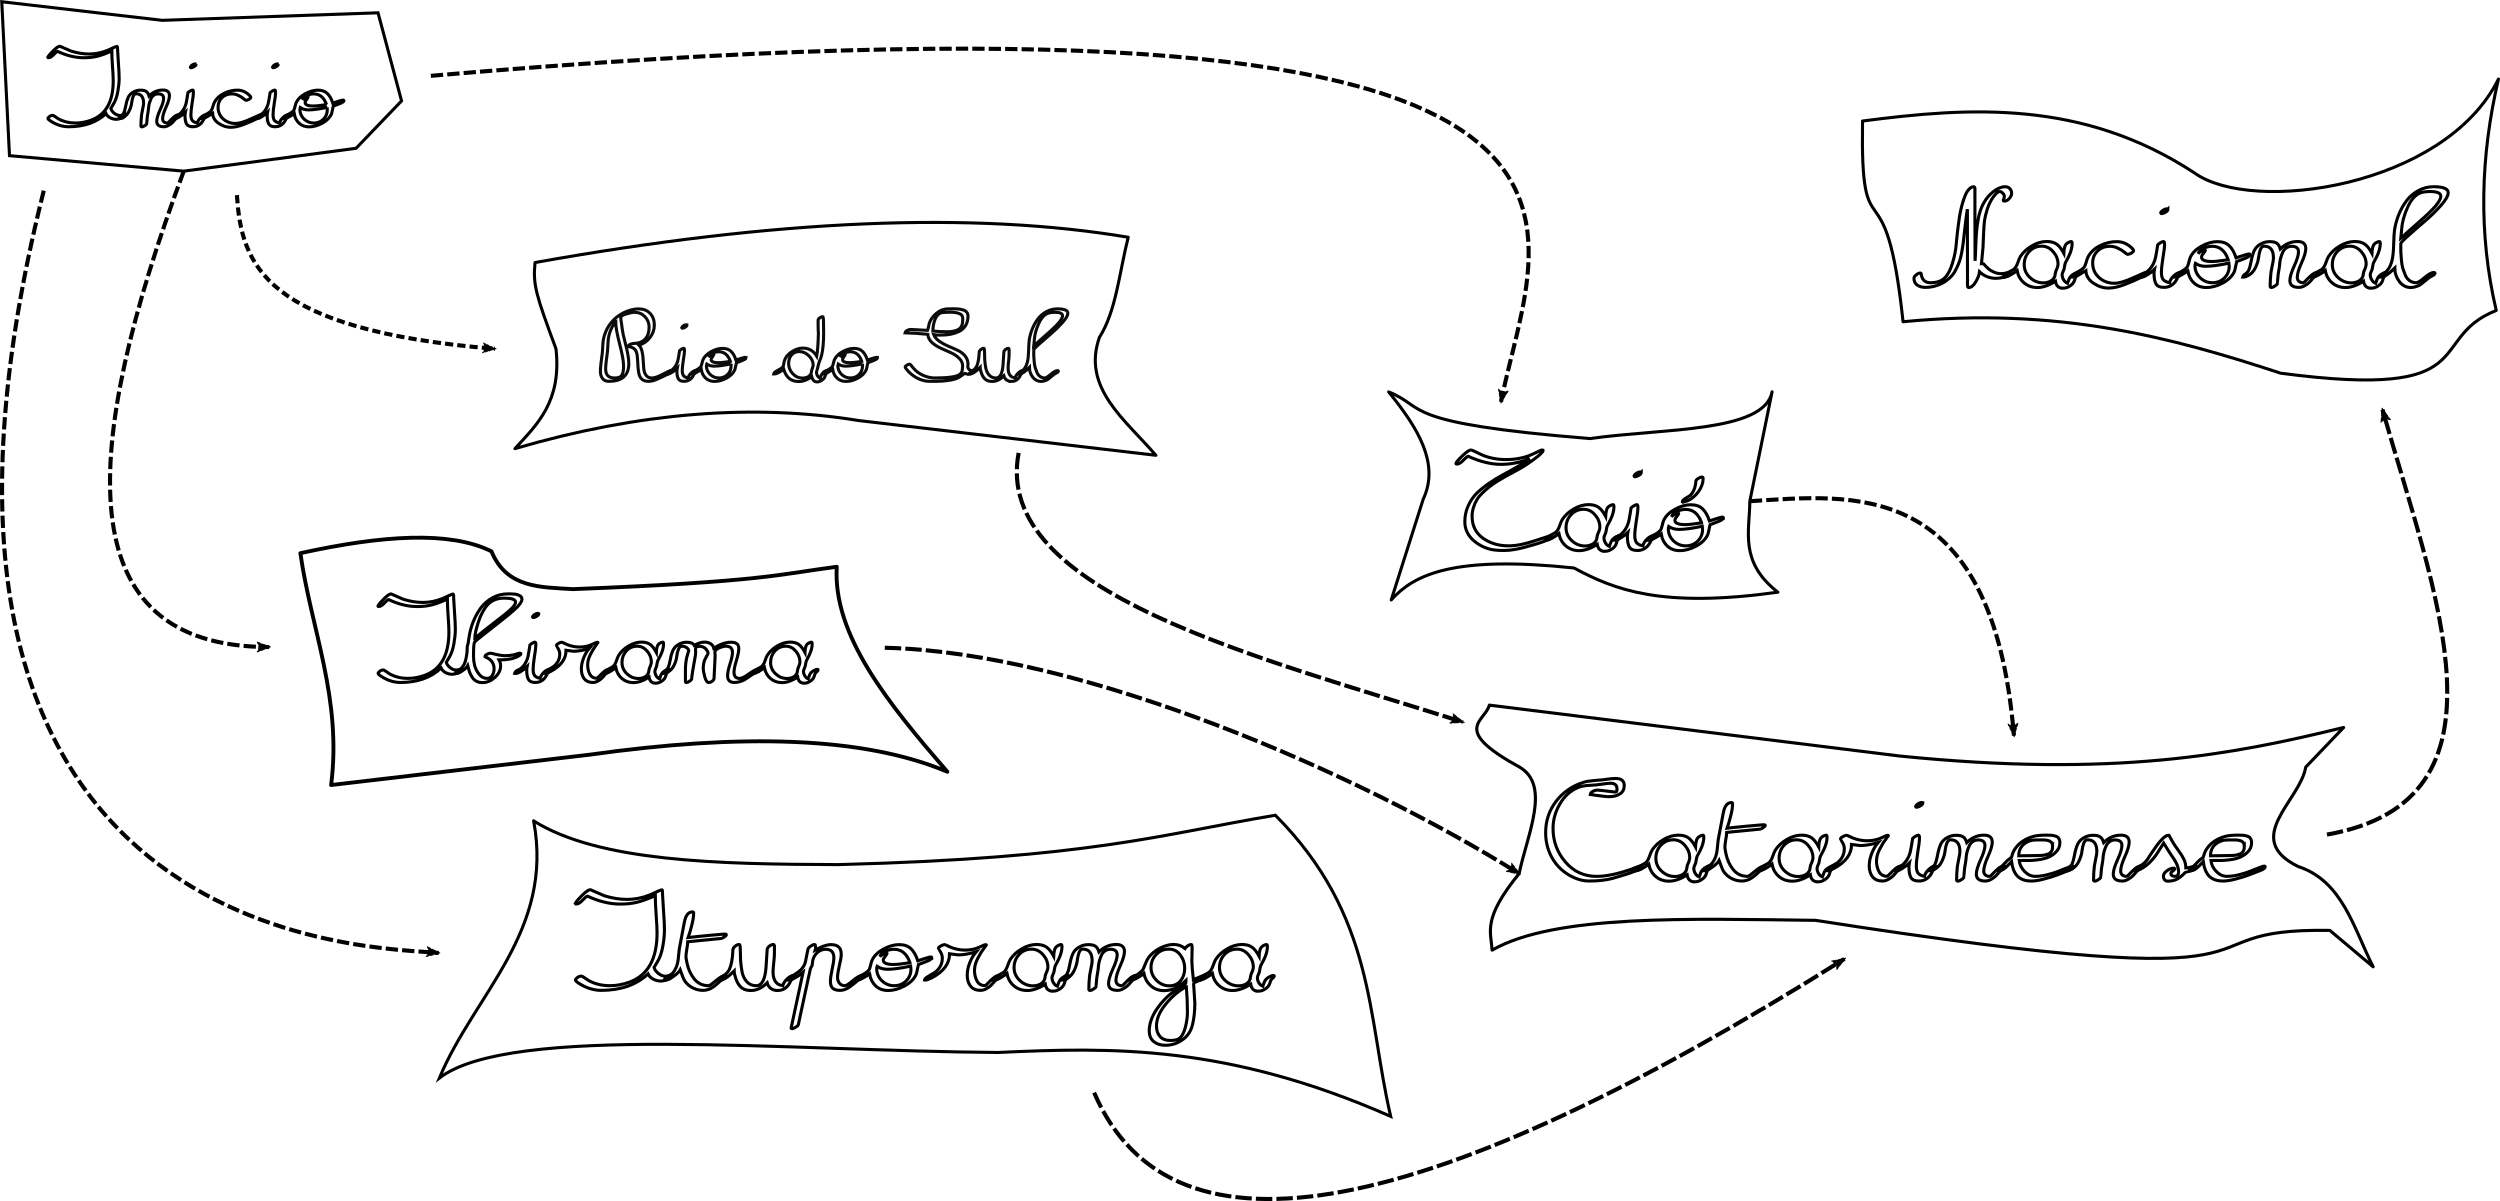 <svg xmlns="http://www.w3.org/2000/svg" xmlns:svg="http://www.w3.org/2000/svg" xmlns:xlink="http://www.w3.org/1999/xlink" id="svg8" width="2434.115" height="1169.409" version="1.1" viewBox="0 0 644.026 309.406"><defs id="defs2"><marker id="marker2264" orient="auto" refX="0" refY="0" style="overflow:visible"><path id="path2262" d="M 8.719,4.034 -2.207,0.016 8.719,-4.002 c -1.745,2.372 -1.735,5.617 -6e-7,8.035 z" transform="matrix(-1.1,0,0,-1.1,-1.1,0)" style="fill:#000;fill-opacity:1;fill-rule:evenodd;stroke:#000;stroke-width:.625;stroke-linejoin:round;stroke-opacity:1"/></marker><marker id="marker2132" orient="auto" refX="0" refY="0" style="overflow:visible"><path id="path2130" d="M 8.719,4.034 -2.207,0.016 8.719,-4.002 c -1.745,2.372 -1.735,5.617 -6e-7,8.035 z" transform="matrix(-1.1,0,0,-1.1,-1.1,0)" style="fill:#000;fill-opacity:1;fill-rule:evenodd;stroke:#000;stroke-width:.625;stroke-linejoin:round;stroke-opacity:1"/></marker><marker id="marker1986" orient="auto" refX="0" refY="0" style="overflow:visible"><path id="path1984" d="M 8.719,4.034 -2.207,0.016 8.719,-4.002 c -1.745,2.372 -1.735,5.617 -6e-7,8.035 z" transform="matrix(-1.1,0,0,-1.1,-1.1,0)" style="fill:#000;fill-opacity:1;fill-rule:evenodd;stroke:#000;stroke-width:.625;stroke-linejoin:round;stroke-opacity:1"/></marker><marker id="marker1910" orient="auto" refX="0" refY="0" style="overflow:visible"><path id="path1908" d="M 8.719,4.034 -2.207,0.016 8.719,-4.002 c -1.745,2.372 -1.735,5.617 -6e-7,8.035 z" transform="matrix(-1.1,0,0,-1.1,-1.1,0)" style="fill:#000;fill-opacity:1;fill-rule:evenodd;stroke:#000;stroke-width:.625;stroke-linejoin:round;stroke-opacity:1"/></marker><marker id="marker1828" orient="auto" refX="0" refY="0" style="overflow:visible"><path id="path1826" d="M 8.719,4.034 -2.207,0.016 8.719,-4.002 c -1.745,2.372 -1.735,5.617 -6e-7,8.035 z" transform="matrix(-1.1,0,0,-1.1,-1.1,0)" style="fill:#000;fill-opacity:1;fill-rule:evenodd;stroke:#000;stroke-width:.625;stroke-linejoin:round;stroke-opacity:1"/></marker><marker id="marker1721" orient="auto" refX="0" refY="0" style="overflow:visible"><path id="path1719" d="M 8.719,4.034 -2.207,0.016 8.719,-4.002 c -1.745,2.372 -1.735,5.617 -6e-7,8.035 z" transform="matrix(-1.1,0,0,-1.1,-1.1,0)" style="fill:#000;fill-opacity:1;fill-rule:evenodd;stroke:#000;stroke-width:.625;stroke-linejoin:round;stroke-opacity:1"/></marker><marker id="marker1655" orient="auto" refX="0" refY="0" style="overflow:visible"><path id="path1653" d="M 8.719,4.034 -2.207,0.016 8.719,-4.002 c -1.745,2.372 -1.735,5.617 -6e-7,8.035 z" transform="matrix(-1.1,0,0,-1.1,-1.1,0)" style="fill:#000;fill-opacity:1;fill-rule:evenodd;stroke:#000;stroke-width:.625;stroke-linejoin:round;stroke-opacity:1"/></marker><marker id="marker1601" orient="auto" refX="0" refY="0" style="overflow:visible"><path id="path1599" d="M 8.719,4.034 -2.207,0.016 8.719,-4.002 c -1.745,2.372 -1.735,5.617 -6e-7,8.035 z" transform="matrix(-1.1,0,0,-1.1,-1.1,0)" style="fill:#000;fill-opacity:1;fill-rule:evenodd;stroke:#000;stroke-width:.625;stroke-linejoin:round;stroke-opacity:1"/></marker><marker id="Arrow2Lend" orient="auto" refX="0" refY="0" style="overflow:visible"><path id="path1294" d="M 8.719,4.034 -2.207,0.016 8.719,-4.002 c -1.745,2.372 -1.735,5.617 -6e-7,8.035 z" transform="matrix(-1.1,0,0,-1.1,-1.1,0)" style="fill:#000;fill-opacity:1;fill-rule:evenodd;stroke:#000;stroke-width:.625;stroke-linejoin:round;stroke-opacity:1"/></marker></defs><g id="layer1" transform="translate(96.928,64.425)"><g style="font-size:10.583px;line-height:0;font-family:'Baekmuk Gulim';-inkscape-font-specification:'Baekmuk Gulim';stroke:#0b0b0b;stroke-width:.265;stroke-miterlimit:4;stroke-dasharray:none;stroke-opacity:0" id="text848" aria-label="Rio do Sul"><g style="font-size:25.4px;line-height:326.39px;font-family:'Baekmuk Gulim';-inkscape-font-specification:'Baekmuk Gulim';stroke-width:.794;stroke-miterlimit:4;stroke-dasharray:none;stroke-dashoffset:0" id="text913" aria-label="Rio do Sul"><desc id="desc917">Texto Rio do Sul</desc><title id="title915">Rio do Sul</title><path id="path921" d="m 70.087,33.81 q -1.041,0 -1.651,-0.533 -0.584,-0.559 -0.787,-1.473 -0.178,-0.914 -0.229,-1.854 -0.051,-0.965 -0.127,-2.032 -0.051,-1.067 -0.279,-1.651 -0.254,-0.686 -0.737,-0.965 -0.457,-0.305 -0.864,-0.356 -0.381,-0.051 -0.432,-0.152 -0.025,-0.33 0.483,-0.533 0.508,-0.203 0.889,-0.203 1.93,-0.051 2.921,-1.143 1.016,-1.118 1.016,-3.048 0,-1.6 -1.092,-2.718 -1.067,-1.118 -2.642,-1.118 -0.787,0 -2.184,0.432 -1.397,0.406 -1.397,0.991 0,0.152 0.051,0.406 0.432,3.327 0.61,4.013 0.279,1.194 0.584,2.362 0.33,1.168 0.584,2.591 0.254,1.397 0.254,2.388 0,4.597 -5.131,4.597 -1.092,0 -1.626,-0.711 -0.559,-0.711 -0.559,-1.854 0,-1.346 0.508,-4.902 0.051,-0.457 0.102,-1.651 0.051,-1.219 0.203,-1.88 0.61,-2.769 2.489,-4.699 1.88,-1.956 4.623,-2.692 0.965,-0.279 1.854,-0.279 1.905,0 2.997,1.143 1.118,1.143 1.118,3.048 0,1.753 -1.118,3.2 -1.118,1.448 -2.845,1.956 0.584,0.584 0.813,1.702 0.254,1.118 0.279,2.235 0.051,1.092 0.152,2.159 0.102,1.041 0.61,1.702 0.508,0.66 1.499,0.66 0.965,0 2.743,-0.94 1.778,-0.965 2.21,-0.965 0.203,0 0.203,0.127 -0.051,0.178 -0.203,0.33 -0.229,0.203 -2.159,1.092 -1.905,0.889 -2.337,1.016 -0.61,0.203 -1.397,0.203 z m -8.407,-15.316 q -0.33,0.279 -0.889,1.27 -0.533,0.965 -0.813,2.057 -0.254,1.067 -0.279,2.032 -0.025,0.965 -0.127,2.21 -0.051,0.61 -0.279,2.134 -0.203,1.524 -0.203,2.362 0,1.219 0.559,1.803 0.559,0.584 1.753,0.584 1.448,0 1.88,-0.737 0.432,-0.762 0.432,-2.337 0,-1.778 -1.016,-5.664 -1.016,-3.912 -1.016,-5.715 z" style="font-style:normal;font-variant:normal;font-weight:400;font-stretch:normal;font-size:25.4px;font-family:UnPilgi;-inkscape-font-specification:UnPilgi;fill:none;stroke:#0b0b0b;stroke-width:.794;stroke-miterlimit:4;stroke-dasharray:none;stroke-dashoffset:0;stroke-opacity:1"/><path id="path923" d="m 80.019,19.306 v 0.051 q 0,0.254 -0.432,0.508 -0.432,0.254 -0.686,0.254 -0.025,0 -0.076,0 l -0.051,-0.025 -0.076,-0.127 q 0.102,-0.279 0.483,-0.508 0.381,-0.229 0.66,-0.229 0.025,0 0.178,0.076 z m -0.737,14.503 q -1.092,0 -1.473,-0.66 -0.356,-0.686 -0.356,-1.88 0,-0.406 0.076,-0.787 -0.483,0.483 -1.27,0.965 -0.762,0.483 -1.245,0.457 l -0.152,-0.025 q 0.076,-0.279 0.305,-0.457 0.229,-0.178 0.559,-0.305 0.356,-0.152 0.508,-0.279 0.965,-0.813 1.372,-2.083 0.127,-0.33 0.33,-1.575 l 0.203,-1.27 q 0.127,-0.152 0.508,-0.381 0.381,-0.229 0.559,-0.229 0.203,0 0.203,0.483 0,0.813 -0.305,2.565 -0.279,1.753 -0.279,2.692 0,0.889 0.33,1.321 0.33,0.406 1.168,0.584 0.152,-0.66 0.787,-1.27 0.66,-0.635 1.295,-0.635 0.178,0 0.178,0.102 0,0.178 -0.305,0.406 -0.305,0.229 -0.356,0.279 -0.076,0.102 -0.178,0.33 -0.102,0.229 -0.152,0.305 -0.813,1.346 -2.311,1.346 z" style="font-style:normal;font-variant:normal;font-weight:400;font-stretch:normal;font-size:25.4px;font-family:UnPilgi;-inkscape-font-specification:UnPilgi;fill:none;stroke:#0b0b0b;stroke-width:.794;stroke-miterlimit:4;stroke-dasharray:none;stroke-dashoffset:0;stroke-opacity:1"/><path id="path925" d="m 95.259,27.79 q 0,0.152 -0.381,0.381 -0.356,0.203 -0.787,0.356 -0.406,0.152 -0.864,0.33 l -0.432,0.152 -0.178,0.787 q -0.152,0.787 -0.229,0.991 -0.533,1.295 -2.134,2.184 -1.6,0.864 -3.073,0.864 -1.397,0 -2.311,-0.838 -0.914,-0.838 -1.143,-2.235 -0.381,0.279 -1.143,0.711 -0.762,0.432 -1.219,0.432 -0.025,0 -0.076,0 -0.051,-0.025 -0.076,-0.025 0.076,-0.356 1.067,-0.889 1.016,-0.533 1.346,-0.991 0.102,-0.127 0.279,-0.838 0.178,-0.737 0.279,-0.94 0.559,-1.219 2.083,-2.057 1.524,-0.838 2.921,-0.838 1.448,0 2.21,0.762 0.787,0.737 1.27,2.235 2.134,-0.711 2.388,-0.711 0.203,0 0.203,0.178 z m -4.039,0.889 q -0.864,-2.489 -2.972,-2.489 -0.762,0 -1.575,0.356 -0.787,0.356 -1.041,0.991 0.051,-0.051 0.305,-0.254 0.279,-0.203 0.483,-0.305 0.203,-0.127 0.381,-0.127 l 0.152,0.051 q 0.025,0.025 0.025,0.076 0,0.051 -0.356,0.508 -0.356,0.432 -0.356,0.711 0,0.813 1.93,0.813 0.864,0 3.023,-0.33 z m 0.127,0.635 q -2.718,0.584 -4.318,0.584 -1.092,0 -1.905,-0.533 -0.076,0.229 -0.076,0.432 0,1.295 0.965,2.235 0.965,0.914 2.261,0.914 1.321,0 2.21,-0.864 0.914,-0.889 0.914,-2.21 0,-0.203 -0.051,-0.559 z" style="font-style:normal;font-variant:normal;font-weight:400;font-stretch:normal;font-size:25.4px;font-family:UnPilgi;-inkscape-font-specification:UnPilgi;fill:none;stroke:#0b0b0b;stroke-width:.794;stroke-miterlimit:4;stroke-dasharray:none;stroke-dashoffset:0;stroke-opacity:1"/><path id="path927" d="m 113.547,33.962 q -0.559,0 -0.914,-0.406 -0.356,-0.381 -0.483,-0.94 -1.6,1.245 -3.327,1.245 -2.946,0 -3.861,-3.175 -0.483,0.406 -1.219,0.813 -0.737,0.406 -1.194,0.406 -0.051,0 -0.102,0 -0.051,-0.025 -0.076,-0.025 0.076,-0.356 0.991,-0.864 0.914,-0.508 0.991,-0.559 0.356,-0.305 0.457,-0.508 0.127,-0.229 0.152,-0.61 0.051,-0.406 0.127,-0.66 0.381,-1.422 1.829,-2.413 1.473,-1.016 2.972,-1.016 2.337,0 3.581,2.083 0.33,-1.829 0.432,-5.994 0,-0.102 -0.025,-0.279 -0.025,-0.203 -0.025,-0.305 0,-0.457 -0.025,-1.346 0,-0.914 0,-1.372 0,-0.279 0.432,-0.584 0.432,-0.305 0.711,-0.305 l 0.152,0.076 q 0.127,0.203 0.127,4.191 0,3.429 -0.508,5.613 -0.178,0.762 -0.635,1.803 -0.127,0.305 -0.254,0.889 -0.102,0.584 -0.203,0.864 -0.254,0.762 -0.254,0.864 0,0.457 0.254,0.914 0.279,0.432 0.66,0.686 0.66,-2.007 1.956,-2.007 0.152,0 0.152,0.076 0,0.178 -0.254,0.406 -0.229,0.203 -0.254,0.254 -0.203,0.305 -0.279,0.686 -0.152,0.584 -0.813,1.041 -0.635,0.457 -1.27,0.457 z m -0.991,-4.318 q 0,-1.346 -1.118,-2.413 -1.092,-1.092 -2.438,-1.092 -1.295,0 -2.032,0.889 -0.737,0.864 -0.737,2.184 0,1.473 1.041,2.616 1.041,1.143 2.489,1.143 1.727,0 2.261,-1.219 0.076,-0.178 0.102,-0.483 0.051,-0.305 0.076,-0.406 0.025,-0.127 0.178,-0.533 0.178,-0.432 0.178,-0.686 z" style="font-style:normal;font-variant:normal;font-weight:400;font-stretch:normal;font-size:25.4px;font-family:UnPilgi;-inkscape-font-specification:UnPilgi;fill:none;stroke:#0b0b0b;stroke-width:.794;stroke-miterlimit:4;stroke-dasharray:none;stroke-dashoffset:0;stroke-opacity:1"/><path id="path929" d="m 129.117,27.79 q 0,0.152 -0.381,0.381 -0.356,0.203 -0.787,0.356 -0.406,0.152 -0.864,0.33 l -0.432,0.152 -0.178,0.787 q -0.152,0.787 -0.229,0.991 -0.533,1.295 -2.134,2.184 -1.6,0.864 -3.073,0.864 -1.397,0 -2.311,-0.838 -0.914,-0.838 -1.143,-2.235 -0.381,0.279 -1.143,0.711 -0.762,0.432 -1.219,0.432 -0.025,0 -0.076,0 -0.051,-0.025 -0.076,-0.025 0.076,-0.356 1.067,-0.889 1.016,-0.533 1.346,-0.991 0.102,-0.127 0.279,-0.838 0.178,-0.737 0.279,-0.94 0.559,-1.219 2.083,-2.057 1.524,-0.838 2.921,-0.838 1.448,0 2.21,0.762 0.787,0.737 1.27,2.235 2.134,-0.711 2.388,-0.711 0.203,0 0.203,0.178 z m -4.039,0.889 q -0.864,-2.489 -2.972,-2.489 -0.762,0 -1.575,0.356 -0.787,0.356 -1.041,0.991 0.051,-0.051 0.305,-0.254 0.279,-0.203 0.483,-0.305 0.203,-0.127 0.381,-0.127 l 0.152,0.051 q 0.025,0.025 0.025,0.076 0,0.051 -0.356,0.508 -0.356,0.432 -0.356,0.711 0,0.813 1.93,0.813 0.864,0 3.023,-0.33 z m 0.127,0.635 q -2.718,0.584 -4.318,0.584 -1.092,0 -1.905,-0.533 -0.076,0.229 -0.076,0.432 0,1.295 0.965,2.235 0.965,0.914 2.261,0.914 1.321,0 2.21,-0.864 0.914,-0.889 0.914,-2.21 0,-0.203 -0.051,-0.559 z" style="font-style:normal;font-variant:normal;font-weight:400;font-stretch:normal;font-size:25.4px;font-family:UnPilgi;-inkscape-font-specification:UnPilgi;fill:none;stroke:#0b0b0b;stroke-width:.794;stroke-miterlimit:4;stroke-dasharray:none;stroke-dashoffset:0;stroke-opacity:1"/><path id="path931" d="m 154.085,31.168 q 0,0.33 -0.635,0.584 -0.61,0.229 -1.041,0.229 -0.102,0 -0.838,-0.203 l -1.194,0.838 q -0.889,0.635 -2.667,0.914 -1.753,0.279 -3.327,0.279 h -1.829 q -1.651,0 -3.277,-0.864 -1.626,-0.889 -2.692,-2.261 -0.33,-0.406 -0.33,-0.559 0,-0.229 0.432,-0.483 0.432,-0.254 0.686,-0.254 0.127,0 0.33,0.203 0.203,0.203 0.432,0.533 l 0.254,0.305 q 0.94,1.143 2.464,1.829 1.549,0.686 3.048,0.686 5.207,0 6.401,-0.914 0.686,-0.533 0.686,-1.397 0,-0.102 0.025,-0.33 0.051,-0.254 0.051,-0.381 0,-1.168 -0.889,-2.032 -0.889,-0.889 -2.184,-1.473 -1.27,-0.584 -2.565,-1.143 -1.295,-0.584 -2.286,-1.473 -0.965,-0.914 -1.067,-2.108 -3.454,-0.33 -5.842,-0.381 0.102,-0.381 0.533,-0.61 0.432,-0.254 0.864,-0.254 0.051,0 4.394,0.229 0.102,-0.229 0.229,-0.889 0.127,-0.686 0.203,-0.914 0.508,-1.499 1.854,-2.591 1.346,-1.118 2.896,-1.143 0.229,0 0.711,0 0.483,-0.025 0.737,-0.025 0.737,0 1.194,0.051 0.483,0.025 1.168,0.203 0.686,0.152 1.041,0.584 0.381,0.406 0.381,1.067 0,1.372 -0.61,2.388 -0.584,0.991 -1.626,1.524 -1.041,0.508 -2.184,0.737 -1.118,0.229 -2.413,0.229 -1.6,0 -1.981,-0.076 0.406,0.965 1.473,1.702 1.092,0.737 2.286,1.245 1.219,0.483 2.362,1.041 1.168,0.533 1.93,1.448 0.762,0.914 0.762,2.159 0,0.102 -0.025,0.305 -0.025,0.178 -0.025,0.279 0,0.432 0.33,0.762 0.356,0.33 0.787,0.33 0.076,0 0.229,-0.025 0.152,-0.025 0.229,-0.025 0.127,0 0.127,0.127 z m -2.997,-13.208 q 0,-0.584 -0.051,-0.762 -0.279,-1.194 -3.353,-1.194 -1.93,0 -2.388,0.229 -0.991,0.508 -1.448,1.88 -0.457,1.372 -0.457,2.743 1.702,0.178 3.734,0.178 1.905,0 2.921,-0.635 1.041,-0.66 1.041,-2.438 z" style="font-style:normal;font-variant:normal;font-weight:400;font-stretch:normal;font-size:25.4px;font-family:UnPilgi;-inkscape-font-specification:UnPilgi;fill:none;stroke:#0b0b0b;stroke-width:.794;stroke-miterlimit:4;stroke-dasharray:none;stroke-dashoffset:0;stroke-opacity:1"/><path id="path933" d="m 163.61,33.835 q -0.711,0 -1.245,-0.381 -0.508,-0.381 -0.686,-1.041 -1.422,1.422 -2.997,1.422 -1.067,0 -1.702,-0.483 -0.635,-0.483 -1.041,-1.524 -0.381,-1.041 -0.381,-1.6 -1.676,1.676 -2.616,1.676 -0.025,0 -0.076,0 -0.076,-0.025 -0.102,-0.025 0.051,-0.279 0.838,-0.787 0.787,-0.533 1.092,-1.219 0.533,-1.168 0.635,-3.607 0.025,-0.33 0.406,-0.635 0.381,-0.33 0.737,-0.33 l 0.152,0.076 q 0.076,0.127 0.076,0.991 0,0.864 0.051,1.93 0.076,1.041 0.279,2.134 0.229,1.067 0.889,1.803 0.686,0.711 1.727,0.711 1.6,0 1.829,-3.531 0.203,-2.769 0.203,-3.124 0,-0.33 0.381,-0.66 0.406,-0.33 0.762,-0.33 l 0.152,0.076 q 0.051,0.102 0.051,0.152 v 1.422 q 0,0.584 -0.127,1.727 -0.127,1.118 -0.127,1.676 0,1.778 1.041,2.362 0.051,0.051 0.762,0.229 0.152,-0.635 0.813,-1.27 0.66,-0.635 1.27,-0.635 0.178,0 0.178,0.127 0,0.127 -0.127,0.254 -0.102,0.102 -0.279,0.229 -0.178,0.127 -0.229,0.178 -0.102,0.102 -0.33,0.584 -0.762,1.422 -2.261,1.422 z" style="font-style:normal;font-variant:normal;font-weight:400;font-stretch:normal;font-size:25.4px;font-family:UnPilgi;-inkscape-font-specification:UnPilgi;fill:none;stroke:#0b0b0b;stroke-width:.794;stroke-miterlimit:4;stroke-dasharray:none;stroke-dashoffset:0;stroke-opacity:1"/><path id="path935" d="m 169.376,25.707 q 0,0.051 0,0.178 0,0.762 0,1.27 0.025,0.483 0.102,1.448 0.076,0.965 0.254,1.626 0.203,0.635 0.483,1.321 0.305,0.686 0.838,1.041 0.533,0.356 1.219,0.356 0.381,0 1.499,-0.94 1.143,-0.965 1.727,-0.965 0.203,0 0.229,0.152 -0.051,0.178 -0.254,0.33 -0.178,0.127 -0.457,0.254 -0.254,0.127 -0.33,0.178 -0.279,0.203 -0.813,0.66 -0.508,0.432 -0.787,0.635 -0.279,0.203 -0.787,0.381 -0.508,0.203 -1.067,0.203 -1.27,0 -2.134,-1.118 -0.838,-1.143 -0.838,-2.489 -1.676,1.676 -2.616,1.676 -0.025,0 -0.076,0 -0.076,-0.025 -0.102,-0.025 0.051,-0.279 0.356,-0.457 0.279,-0.203 0.61,-0.356 0.33,-0.178 0.711,-0.762 0.381,-0.584 0.61,-1.499 0.254,-1.016 0.305,-2.997 0.051,-1.981 0.178,-2.794 0.254,-1.473 0.813,-2.819 0.559,-1.346 1.422,-2.489 0.889,-1.168 2.184,-1.854 1.295,-0.711 2.819,-0.711 2.692,0 2.692,1.118 0,0.838 -1.372,2.388 -1.372,1.549 -3.023,2.946 -1.651,1.397 -3.023,2.642 -1.372,1.219 -1.372,1.473 z m 7.417,-8.788 q 0,-0.889 -1.981,-0.889 -1.321,0 -2.032,0.356 -1.295,0.635 -2.184,2.667 -0.889,2.007 -1.041,3.759 l -0.178,1.88 q 0.254,-0.203 0.533,-0.457 0.279,-0.254 0.584,-0.559 0.33,-0.305 0.508,-0.457 0.102,-0.102 1.016,-0.889 0.94,-0.813 1.575,-1.397 0.66,-0.584 1.473,-1.397 0.838,-0.838 1.27,-1.499 0.457,-0.686 0.457,-1.118 z" style="font-style:normal;font-variant:normal;font-weight:400;font-stretch:normal;font-size:25.4px;font-family:UnPilgi;-inkscape-font-specification:UnPilgi;fill:none;stroke:#0b0b0b;stroke-width:.794;stroke-miterlimit:4;stroke-dasharray:none;stroke-dashoffset:0;stroke-opacity:1"/><g style="font-size:25.4px;line-height:1.25;font-family:'Baekmuk Gulim';-inkscape-font-specification:'Baekmuk Gulim';stroke-width:.794;stroke-miterlimit:4;stroke-dasharray:none" id="text940" aria-label="IbiramaItuporangaTaió"><path id="linkriodosul" d="m 40.906,3.21 c -0.602,5.804 0.29,8.422 5.398,22.241 1.473,13.565 -4.798,19.385 -10.58,25.695 32.171,-9.416 61.64,-11.625 88.63,-7.223 l 76.489,8.942 c -7.918,-9.2 -19.145,-17.393 -14.538,-30.406 4.313,-6.746 5.155,-16.962 7.412,-25.764 -39.804,-6.678 -90.55,-4.658 -152.811,6.514 z" style="fill:none;stroke:#000;stroke-width:.794;stroke-linecap:round;stroke-linejoin:round;stroke-miterlimit:4;stroke-dasharray:none;stroke-opacity:1"><desc id="desc1081">Link Regional Rio do Sul</desc><title id="title1079">Regional Rio do Sul</title></path><path id="linkibirama" d="m -19.55,78.081 c 2.833,19.827 10.749,37.517 7.922,59.723 l 66.488,-7.8 c 39.029,-5.492 70.65,-4.755 92.272,4.389 -15.257,-17.605 -29.557,-35.21 -28.5,-52.814 -14.759,1.92 -18.9,3.841 -67.877,5.761 -8.394,-0.501 -17.177,-0.221 -21.077,-9.734 -10.737,-5.345 -28.224,-4.14 -49.229,0.475 z" style="fill:none;stroke:#000;stroke-width:1.001;stroke-linecap:round;stroke-linejoin:round;stroke-miterlimit:4;stroke-dasharray:none;stroke-opacity:1"><desc id="desc1134">Link Regional Ibirama</desc><title id="title1132">Regional Ibirama</title></path><g style="font-size:10.583px;line-height:1.25;font-family:'Baekmuk Gulim';-inkscape-font-specification:'Baekmuk Gulim';stroke-width:.21" id="text1204" aria-label="Ituporanga"><path id="path1206" d="m 76.041,187.034 q 0,0.529 -1.058,0.917 -1.023,0.353 -1.693,0.353 -0.988,0 -1.94,-0.494 -0.953,-0.494 -1.341,-1.341 -4.48,4.233 -12.065,4.233 -2.822,0 -5.609,-1.729 -1.023,-0.635 -1.023,-0.953 0,-0.035 0.035,-0.07 0,-0.035 0,-0.071 0.635,-0.847 1.517,-0.847 0.176,0 0.953,0.529 0.776,0.529 0.811,0.564 2.434,1.376 5.574,1.376 2.54,0 5.115,-0.953 7.02,-2.646 7.02,-12.629 0,-1.623 -0.247,-4.798 -0.212,-3.175 -0.212,-4.798 -2.681,1.164 -4.586,1.658 -1.905,0.494 -4.445,0.494 -4.057,0 -8.431,-2.046 -0.318,0.035 -1.27,1.058 -0.953,1.023 -1.729,0.988 l -0.141,-0.176 q 0.388,-0.741 1.799,-2.117 1.446,-1.411 2.081,-1.411 l 1.623,0.706 q 1.658,0.741 2.046,0.882 3.034,0.917 5.786,0.917 2.928,0 5.786,-1.129 0.035,0 1.411,-0.635 1.376,-0.67 1.834,-0.706 0.106,0.071 0.106,1.235 0.035,0.776 0.247,4.057 0.247,3.281 0.247,5.045 0,1.87 -0.423,4.198 -0.423,2.293 -1.164,3.598 l -1.094,1.87 q 0.212,0.811 1.129,1.552 0.917,0.706 1.799,0.706 0.212,0 0.635,-0.07 0.459,-0.106 0.706,-0.106 0.212,0 0.212,0.141 z" style="font-style:normal;font-variant:normal;font-weight:400;font-stretch:normal;font-size:35.278px;font-family:UnPilgi;-inkscape-font-specification:UnPilgi;fill:none;stroke:#000;stroke-width:.794;stroke-miterlimit:4;stroke-dasharray:none;stroke-opacity:1"/><path id="path1208" d="m 90.188,187.034 q 0,0.282 -0.706,0.706 l -0.706,0.423 q -0.494,0.494 -1.058,0.953 -0.529,0.459 -1.058,0.811 -0.494,0.353 -1.164,0.564 -0.635,0.212 -1.376,0.212 -1.623,0 -3.14,-0.953 -1.482,-0.988 -2.011,-2.505 l -0.67,-1.834 q -0.388,0.741 -1.729,1.693 -1.305,0.953 -2.117,0.953 -0.035,0 -0.106,0 -0.106,-0.035 -0.141,-0.035 0.106,-0.529 0.953,-0.988 0.882,-0.494 0.953,-0.529 0.6,-0.529 1.129,-1.693 0.494,-1.094 0.6,-2.681 0.141,-1.623 0.212,-2.011 l 0.388,-2.081 0.917,-4.833 q 0.494,-2.716 2.117,-2.716 0.282,0 0.282,0.282 0,1.376 -0.494,3.21 -0.459,1.834 -0.917,3.104 1.129,-0.141 2.399,-0.247 1.305,-0.141 2.822,-0.282 1.552,-0.141 2.434,-0.212 0.176,0 0.811,-0.07 0.635,-0.071 0.953,-0.071 0.423,0 0.423,0.176 0,0.212 -0.529,0.564 -0.529,0.353 -0.776,0.388 l -8.643,0.847 q 0,0.635 -0.247,1.94 -0.212,1.27 -0.212,1.905 0,0.318 0.247,1.552 0.494,2.469 1.905,4.198 1.411,1.729 3.704,1.729 0.353,0 1.87,-1.305 1.552,-1.341 2.469,-1.341 0.212,0 0.212,0.176 z" style="font-style:normal;font-variant:normal;font-weight:400;font-stretch:normal;font-size:35.278px;font-family:UnPilgi;-inkscape-font-specification:UnPilgi;fill:none;stroke:#000;stroke-width:.794;stroke-miterlimit:4;stroke-dasharray:none;stroke-opacity:1"/><path id="path1210" d="m 103.381,190.739 q -0.988,0 -1.729,-0.529 -0.706,-0.529 -0.953,-1.446 -1.976,1.976 -4.163,1.976 -1.482,0 -2.364,-0.67 -0.882,-0.67 -1.446,-2.117 -0.529,-1.446 -0.529,-2.223 -2.328,2.328 -3.634,2.328 -0.035,0 -0.106,0 -0.106,-0.035 -0.141,-0.035 0.071,-0.388 1.164,-1.094 1.094,-0.741 1.517,-1.693 0.741,-1.623 0.882,-5.009 0.035,-0.459 0.564,-0.882 0.529,-0.459 1.023,-0.459 l 0.212,0.106 q 0.106,0.176 0.106,1.376 0,1.199 0.071,2.681 0.106,1.446 0.388,2.963 0.318,1.482 1.235,2.505 0.953,0.988 2.399,0.988 2.223,0 2.54,-4.904 0.282,-3.845 0.282,-4.339 0,-0.459 0.529,-0.917 0.564,-0.459 1.058,-0.459 l 0.212,0.106 q 0.071,0.141 0.071,0.212 v 1.976 q 0,0.811 -0.176,2.399 -0.176,1.552 -0.176,2.328 0,2.469 1.446,3.281 0.07,0.071 1.058,0.318 0.212,-0.882 1.129,-1.764 0.917,-0.882 1.764,-0.882 0.247,0 0.247,0.176 0,0.176 -0.176,0.353 -0.141,0.141 -0.388,0.318 -0.247,0.176 -0.318,0.247 -0.141,0.141 -0.459,0.811 -1.058,1.976 -3.14,1.976 z" style="font-style:normal;font-variant:normal;font-weight:400;font-stretch:normal;font-size:35.278px;font-family:UnPilgi;-inkscape-font-specification:UnPilgi;fill:none;stroke:#000;stroke-width:.794;stroke-miterlimit:4;stroke-dasharray:none;stroke-opacity:1"/><path id="path1212" d="m 119.503,190.703 q -1.27,0 -1.905,-0.529 -0.6,-0.529 -0.6,-1.799 0,-1.058 0.423,-3.034 0.459,-2.011 0.459,-3.034 0,-2.187 -2.081,-2.187 -1.27,0 -2.258,0.917 -0.953,0.917 -1.129,2.187 -0.035,0.141 -0.071,0.6 -0.035,0.423 -0.106,0.6 -0.035,0.106 -0.212,0.318 -0.141,0.212 -0.176,0.353 l -0.67,3.069 -1.552,7.197 -0.6,2.787 -0.282,1.376 q -0.071,0.318 -0.706,0.67 -0.6,0.388 -0.953,0.388 -0.212,0 -0.212,-0.176 l 3.069,-14.323 q -0.741,0.635 -1.905,1.305 -1.164,0.67 -1.87,0.67 l -0.212,-0.035 q 0.106,-0.423 0.953,-0.882 0.847,-0.459 1.905,-1.235 1.058,-0.811 1.552,-1.94 0.176,-0.353 0.494,-2.117 0.318,-1.799 0.494,-2.046 0.423,-0.494 0.811,-0.635 0.423,-0.282 0.706,-0.282 l 0.212,0.106 q 0.212,0.67 0,1.341 0.388,-0.212 0.741,-0.388 0.388,-0.212 0.776,-0.388 0.423,-0.176 0.811,-0.318 0.388,-0.141 0.811,-0.212 0.459,-0.106 0.882,-0.106 1.376,0 2.011,0.6 0.67,0.564 0.67,1.905 0,0.988 -0.494,2.963 -0.459,1.976 -0.459,2.963 0,0.882 0.494,1.517 0.529,0.635 1.411,0.635 0.494,0 2.046,-1.305 1.552,-1.341 2.434,-1.341 0.282,0 0.282,0.212 -0.141,0.353 -0.776,0.706 -0.635,0.318 -0.67,0.353 -0.811,0.776 -2.081,1.693 -1.27,0.882 -2.469,0.882 z" style="font-style:normal;font-variant:normal;font-weight:400;font-stretch:normal;font-size:35.278px;font-family:UnPilgi;-inkscape-font-specification:UnPilgi;fill:none;stroke:#000;stroke-width:.794;stroke-miterlimit:4;stroke-dasharray:none;stroke-opacity:1"/><path id="path1214" d="m 143.104,182.342 q 0,0.212 -0.529,0.529 -0.494,0.282 -1.094,0.494 -0.564,0.212 -1.199,0.459 l -0.6,0.212 -0.247,1.094 q -0.212,1.094 -0.318,1.376 -0.741,1.799 -2.963,3.034 -2.223,1.199 -4.269,1.199 -1.94,0 -3.21,-1.164 -1.27,-1.164 -1.587,-3.104 -0.529,0.388 -1.587,0.988 -1.058,0.6 -1.693,0.6 -0.035,0 -0.106,0 -0.071,-0.035 -0.106,-0.035 0.106,-0.494 1.482,-1.235 1.411,-0.741 1.87,-1.376 0.141,-0.176 0.388,-1.164 0.247,-1.023 0.388,-1.305 0.776,-1.693 2.893,-2.857 2.117,-1.164 4.057,-1.164 2.011,0 3.069,1.058 1.094,1.023 1.764,3.104 2.963,-0.988 3.316,-0.988 0.282,0 0.282,0.247 z m -5.609,1.235 q -1.199,-3.457 -4.128,-3.457 -1.058,0 -2.187,0.494 -1.094,0.494 -1.446,1.376 0.071,-0.071 0.423,-0.353 0.388,-0.282 0.67,-0.423 0.282,-0.176 0.529,-0.176 l 0.212,0.071 q 0.035,0.035 0.035,0.106 0,0.07 -0.494,0.706 -0.494,0.6 -0.494,0.988 0,1.129 2.681,1.129 1.199,0 4.198,-0.459 z m 0.176,0.882 q -3.775,0.811 -5.997,0.811 -1.517,0 -2.646,-0.741 -0.106,0.318 -0.106,0.6 0,1.799 1.341,3.104 1.341,1.27 3.14,1.27 1.834,0 3.069,-1.199 1.27,-1.235 1.27,-3.069 0,-0.282 -0.071,-0.776 z" style="font-style:normal;font-variant:normal;font-weight:400;font-stretch:normal;font-size:35.278px;font-family:UnPilgi;-inkscape-font-specification:UnPilgi;fill:none;stroke:#000;stroke-width:.794;stroke-miterlimit:4;stroke-dasharray:none;stroke-opacity:1"/><path id="path1216" d="m 155.663,190.703 q -1.693,0 -2.575,-1.094 -0.847,-1.094 -0.847,-2.822 0,-1.552 0.635,-3.175 0.635,-1.623 1.658,-2.822 -2.646,0.776 -4.621,0.776 -0.247,0 -2.223,-0.282 0,3.775 -4.551,6.174 -1.305,0.635 -1.658,0.6 l -0.247,-0.035 q 0.07,-0.388 0.847,-0.847 0.741,-0.494 1.552,-0.917 0.811,-0.459 1.482,-1.446 0.706,-1.023 0.706,-2.399 0,-0.882 -0.494,-1.658 -0.494,-0.776 -0.494,-0.847 0,-0.318 0.6,-0.635 0.6,-0.353 0.953,-0.353 0.212,0 0.882,0.353 0.706,0.318 0.776,0.353 1.834,0.706 3.669,0.706 2.152,0 3.951,-0.882 1.058,-0.529 1.27,-0.529 0.141,0 0.212,0.035 0.035,0.035 0.035,0.141 0,0.035 -0.776,0.988 -0.741,0.953 -1.517,2.505 -0.776,1.517 -0.776,2.999 0,1.446 0.635,2.681 0.67,1.199 2.046,1.199 0.212,0 0.811,-0.635 0.6,-0.67 1.376,-1.305 0.811,-0.67 1.517,-0.67 0.282,0 0.282,0.176 0,0.282 -0.6,0.67 -0.6,0.353 -0.67,0.423 -0.706,0.811 -1.094,1.235 -0.388,0.423 -1.199,0.882 -0.776,0.459 -1.552,0.459 z" style="font-style:normal;font-variant:normal;font-weight:400;font-stretch:normal;font-size:35.278px;font-family:UnPilgi;-inkscape-font-specification:UnPilgi;fill:none;stroke:#000;stroke-width:.794;stroke-miterlimit:4;stroke-dasharray:none;stroke-opacity:1"/><path id="path1218" d="m 174.325,190.915 q -1.693,0 -1.976,-1.799 -2.505,1.623 -4.657,1.623 -2.011,0 -3.422,-1.199 -1.411,-1.199 -1.799,-3.175 -0.67,0.564 -1.693,1.129 -1.023,0.564 -1.658,0.564 -0.07,0 -0.141,0 -0.07,-0.035 -0.106,-0.035 0.106,-0.494 1.376,-1.199 1.305,-0.706 1.376,-0.776 0.635,-0.529 1.023,-1.693 0.423,-1.199 0.67,-1.587 1.058,-1.658 2.963,-2.752 1.905,-1.129 3.81,-1.129 1.658,0 2.611,0.706 0.953,0.706 1.799,2.293 0.035,-0.847 0.247,-1.623 0.212,-0.776 0.953,-1.129 0.494,-0.247 0.67,-0.247 l 0.212,0.106 q 0.071,0.141 0.071,0.423 0,1.552 -0.953,3.457 -0.741,1.376 -0.776,1.482 -0.106,0.247 -0.212,0.847 -0.07,0.6 -0.106,0.67 -0.035,0.212 -0.282,0.741 -0.247,0.494 -0.247,0.847 0,0.67 0.388,1.305 0.388,0.635 0.988,0.882 0.282,-0.811 0.423,-1.129 0.141,-0.353 0.494,-0.741 0.388,-0.388 1.023,-0.67 0.423,-0.247 0.776,-0.247 0.247,0 0.247,0.141 0,0.247 -0.353,0.529 -0.318,0.247 -0.388,0.353 -0.282,0.423 -0.388,0.953 -0.247,0.882 -1.164,1.482 -0.882,0.6 -1.799,0.6 z m -1.305,-6.209 q 0,-1.764 -1.235,-3.175 -1.235,-1.446 -2.963,-1.446 -1.94,0 -3.246,1.411 -1.27,1.376 -1.27,3.351 0,1.94 1.482,3.316 1.482,1.376 3.422,1.376 0.917,0 1.764,-0.388 0.847,-0.423 1.164,-1.199 0.106,-0.212 0.141,-0.67 0.071,-0.494 0.141,-0.67 0.071,-0.212 0.247,-0.564 0.176,-0.388 0.247,-0.706 0.106,-0.318 0.106,-0.635 z" style="font-style:normal;font-variant:normal;font-weight:400;font-stretch:normal;font-size:35.278px;font-family:UnPilgi;-inkscape-font-specification:UnPilgi;fill:none;stroke:#000;stroke-width:.794;stroke-miterlimit:4;stroke-dasharray:none;stroke-opacity:1"/><path id="path1220" d="m 190.976,190.703 q -2.328,0 -2.328,-1.764 0,-1.27 1.094,-3.704 1.129,-2.434 1.129,-3.669 0,-1.446 -1.764,-1.446 -0.776,0 -1.376,0.423 -0.564,0.388 -0.882,1.023 -0.282,0.635 -0.529,1.411 -0.212,0.741 -0.282,1.482 -0.035,0.706 -0.141,1.27 -0.07,0.6 -0.282,1.729 -0.035,0.176 -0.106,1.235 -0.071,1.058 -0.106,1.129 -0.141,0.247 -0.67,0.564 -0.529,0.353 -0.811,0.353 -0.353,0 -0.353,-0.318 0,-1.834 0.212,-3.634 0.035,-0.318 0.318,-1.658 0.318,-1.341 0.318,-2.011 0,-3.034 -2.399,-3.034 -0.635,0 -0.988,0.917 -0.318,0.882 -0.459,2.081 -0.141,1.164 -0.776,2.505 -0.6,1.305 -1.729,1.976 -0.917,0.494 -1.305,0.494 -0.035,0 -0.106,0 -0.106,-0.035 -0.141,-0.035 0.106,-0.423 0.67,-0.776 0.564,-0.388 0.811,-0.882 0.388,-0.811 0.67,-2.364 0.282,-1.588 0.776,-2.716 0.529,-1.164 1.764,-1.799 1.023,-0.564 2.223,-0.564 1.235,0 1.799,0.388 0.6,0.353 0.953,1.482 1.905,-1.905 4.445,-1.905 2.117,0 2.117,1.799 0,1.305 -1.094,3.704 -1.094,2.399 -1.094,3.739 0,0.635 0.423,1.023 0.459,0.353 1.129,0.353 0.141,0 0.741,-0.635 0.6,-0.67 1.411,-1.341 0.811,-0.67 1.552,-0.67 l 0.141,0.035 0.07,0.176 q -0.07,0.318 -0.564,0.6 -0.494,0.247 -0.6,0.388 -0.741,0.847 -1.129,1.27 -0.353,0.388 -1.164,0.882 -0.811,0.494 -1.587,0.494 z" style="font-style:normal;font-variant:normal;font-weight:400;font-stretch:normal;font-size:35.278px;font-family:UnPilgi;-inkscape-font-specification:UnPilgi;fill:none;stroke:#000;stroke-width:.794;stroke-miterlimit:4;stroke-dasharray:none;stroke-opacity:1"/><path id="path1222" d="m 213.624,186.929 q 0.035,0.035 0.035,0.141 0,0.212 -0.318,0.459 -0.318,0.212 -0.776,0.423 -0.459,0.176 -0.917,0.353 -0.459,0.176 -0.776,0.353 -0.318,0.141 -0.318,0.282 l 0.318,4.974 q 0,3.104 -0.564,5.468 -0.529,2.399 -2.293,3.81 -2.117,1.658 -4.727,1.658 -1.834,0 -2.999,-0.953 -1.164,-0.953 -1.164,-2.752 0,-2.716 1.94,-5.609 1.976,-2.893 4.48,-4.586 l 2.928,-1.976 q 0.106,-0.071 0.106,-0.6 v -0.212 q -2.611,2.611 -5.644,2.611 -1.976,0 -3.387,-1.235 -1.411,-1.235 -1.799,-3.175 -0.67,0.564 -1.693,1.129 -1.023,0.564 -1.658,0.564 -0.071,0 -0.141,0 -0.071,-0.035 -0.106,-0.035 0.106,-0.388 0.459,-0.635 0.318,-0.247 0.847,-0.459 0.529,-0.212 0.706,-0.353 0.811,-0.564 1.27,-1.094 0.141,-0.176 0.6,-1.376 0.459,-1.199 0.882,-1.799 1.058,-1.446 2.893,-2.434 1.87,-0.988 3.598,-0.988 1.693,0 2.928,1.023 0.176,-0.318 0.706,-0.67 0.529,-0.353 0.847,-0.353 l 0.212,0.106 q 0.07,0.141 0.07,0.988 0,0.811 -0.035,1.834 -0.035,1.023 -0.035,1.129 0,1.446 0.388,5.009 2.399,-1.094 2.963,-1.094 z m -9.454,-6.844 q -1.976,0 -3.281,1.411 -1.305,1.376 -1.305,3.351 0,1.834 1.411,3.281 1.446,1.411 3.316,1.411 1.834,0 2.893,-1.305 1.058,-1.305 1.058,-3.21 0,-1.94 -1.129,-3.422 -1.094,-1.517 -2.963,-1.517 z m 4.516,9.701 q -0.318,0.071 -1.764,1.058 -2.328,1.693 -4.128,4.163 -1.799,2.505 -1.799,4.868 0,1.729 0.917,2.716 0.917,1.023 2.611,1.023 1.834,0 2.54,-0.67 0.917,-0.882 1.411,-2.893 0.494,-2.011 0.494,-3.739 0,-3.069 -0.282,-6.526 z" style="font-style:normal;font-variant:normal;font-weight:400;font-stretch:normal;font-size:35.278px;font-family:UnPilgi;-inkscape-font-specification:UnPilgi;fill:none;stroke:#000;stroke-width:.794;stroke-miterlimit:4;stroke-dasharray:none;stroke-opacity:1"/><path id="path1224" d="m 227.242,190.915 q -1.693,0 -1.976,-1.799 -2.505,1.623 -4.657,1.623 -2.011,0 -3.422,-1.199 -1.411,-1.199 -1.799,-3.175 -0.67,0.564 -1.693,1.129 -1.023,0.564 -1.658,0.564 -0.071,0 -0.141,0 -0.071,-0.035 -0.106,-0.035 0.106,-0.494 1.376,-1.199 1.305,-0.706 1.376,-0.776 0.635,-0.529 1.023,-1.693 0.423,-1.199 0.67,-1.587 1.058,-1.658 2.963,-2.752 1.905,-1.129 3.81,-1.129 1.658,0 2.611,0.706 0.953,0.706 1.799,2.293 0.035,-0.847 0.247,-1.623 0.212,-0.776 0.953,-1.129 0.494,-0.247 0.67,-0.247 l 0.212,0.106 q 0.07,0.141 0.07,0.423 0,1.552 -0.953,3.457 -0.741,1.376 -0.776,1.482 -0.106,0.247 -0.212,0.847 -0.071,0.6 -0.106,0.67 -0.035,0.212 -0.282,0.741 -0.247,0.494 -0.247,0.847 0,0.67 0.388,1.305 0.388,0.635 0.988,0.882 0.282,-0.811 0.423,-1.129 0.141,-0.353 0.494,-0.741 0.388,-0.388 1.023,-0.67 0.423,-0.247 0.776,-0.247 0.247,0 0.247,0.141 0,0.247 -0.353,0.529 -0.318,0.247 -0.388,0.353 -0.282,0.423 -0.388,0.953 -0.247,0.882 -1.164,1.482 -0.882,0.6 -1.799,0.6 z m -1.305,-6.209 q 0,-1.764 -1.235,-3.175 -1.235,-1.446 -2.963,-1.446 -1.94,0 -3.246,1.411 -1.27,1.376 -1.27,3.351 0,1.94 1.482,3.316 1.482,1.376 3.422,1.376 0.917,0 1.764,-0.388 0.847,-0.423 1.164,-1.199 0.106,-0.212 0.141,-0.67 0.07,-0.494 0.141,-0.67 0.07,-0.212 0.247,-0.564 0.176,-0.388 0.247,-0.706 0.106,-0.318 0.106,-0.635 z" style="font-style:normal;font-variant:normal;font-weight:400;font-stretch:normal;font-size:35.278px;font-family:UnPilgi;-inkscape-font-specification:UnPilgi;fill:none;stroke:#000;stroke-width:.794;stroke-miterlimit:4;stroke-dasharray:none;stroke-opacity:1"/><path id="linkituporanga" d="m 40.546,147.056 c 5.298,28.357 -15.263,44.592 -24.287,66.235 18.241,-14.017 89.523,-6.953 143.951,-6.587 29.292,-1.355 59.003,-2.061 101.112,16.459 -6.028,-25.86 -4.029,-51.719 -29.706,-77.579 -29.646,4.978 -47.474,11.058 -112.594,12.725 -31.196,-0.103 -61.643,-0.749 -78.476,-11.253 z" style="fill:none;stroke:#000;stroke-width:.794;stroke-linecap:butt;stroke-linejoin:miter;stroke-miterlimit:4;stroke-dasharray:none;stroke-opacity:1"><desc id="desc1231">Link para Regional de Ituporanga</desc><title id="title1229">Regional de Ituporanga</title></path><g style="font-size:10.583px;line-height:1.25;font-family:'Baekmuk Gulim';-inkscape-font-specification:'Baekmuk Gulim';stroke-width:.056" id="text1235" aria-label="Taió"><path id="path1237" d="m 302.901,73.72 q 0,0.741 -3.881,1.94 -3.845,1.164 -5.609,1.446 -1.517,0.282 -2.893,0.282 -2.223,0 -3.528,-0.318 -2.716,-0.706 -4.657,-2.575 -1.905,-1.905 -1.905,-4.516 0,-2.187 0.847,-4.057 0.847,-1.905 2.152,-3.21 1.305,-1.305 3.14,-2.575 1.87,-1.305 3.563,-2.187 1.729,-0.917 3.739,-2.081 2.011,-1.164 3.281,-2.152 -3.634,1.482 -7.408,1.482 -3.845,0 -8.467,-2.081 -0.318,0.071 -1.27,1.058 -0.917,0.953 -1.587,0.953 -0.282,0 -0.282,-0.141 0,-0.388 1.623,-1.94 1.623,-1.552 2.223,-1.552 0.318,0 2.716,1.199 2.822,1.27 6.35,1.27 1.905,0 3.634,-0.353 1.87,-0.353 3.775,-1.305 1.623,-0.811 1.87,-0.811 0.282,0 0.282,0.141 0,0.318 -1.305,1.446 -2.716,2.117 -4.621,3.175 -0.564,0.318 -1.87,1.023 -1.305,0.67 -2.081,1.129 -0.776,0.423 -2.011,1.199 -1.235,0.776 -2.011,1.411 -0.776,0.6 -1.729,1.517 -0.917,0.882 -1.446,1.764 -0.529,0.882 -0.882,2.011 -0.353,1.094 -0.353,2.258 0,3.634 2.787,5.644 2.787,1.976 6.562,1.976 1.552,0 3.316,-0.353 1.764,-0.388 3.246,-0.882 1.482,-0.494 3.175,-1.023 1.058,-0.353 1.305,-0.353 0.212,0 0.212,0.141 z" style="font-style:normal;font-variant:normal;font-weight:400;font-stretch:normal;font-size:35.278px;font-family:UnPilgi;-inkscape-font-specification:UnPilgi;fill:none;stroke:#000;stroke-width:.794;stroke-miterlimit:4;stroke-dasharray:none;stroke-opacity:1"/><path id="path1239" d="m 316.518,77.601 q -1.693,0 -1.976,-1.799 -2.505,1.623 -4.657,1.623 -2.011,0 -3.422,-1.199 -1.411,-1.199 -1.799,-3.175 -0.67,0.564 -1.693,1.129 -1.023,0.564 -1.658,0.564 -0.07,0 -0.141,0 -0.071,-0.035 -0.106,-0.035 0.106,-0.494 1.376,-1.199 1.305,-0.706 1.376,-0.776 0.635,-0.529 1.023,-1.693 0.423,-1.199 0.67,-1.588 1.058,-1.658 2.963,-2.752 1.905,-1.129 3.81,-1.129 1.658,0 2.611,0.706 0.953,0.706 1.799,2.293 0.035,-0.847 0.247,-1.623 0.212,-0.776 0.953,-1.129 0.494,-0.247 0.67,-0.247 l 0.212,0.106 q 0.071,0.141 0.071,0.423 0,1.552 -0.953,3.457 -0.741,1.376 -0.776,1.482 -0.106,0.247 -0.212,0.847 -0.071,0.6 -0.106,0.67 -0.035,0.212 -0.282,0.741 -0.247,0.494 -0.247,0.847 0,0.67 0.388,1.305 0.388,0.635 0.988,0.882 0.282,-0.811 0.423,-1.129 0.141,-0.353 0.494,-0.741 0.388,-0.388 1.023,-0.67 0.423,-0.247 0.776,-0.247 0.247,0 0.247,0.141 0,0.247 -0.353,0.529 -0.318,0.247 -0.388,0.353 -0.282,0.423 -0.388,0.953 -0.247,0.882 -1.164,1.482 -0.882,0.6 -1.799,0.6 z m -1.305,-6.209 q 0,-1.764 -1.235,-3.175 -1.235,-1.446 -2.963,-1.446 -1.94,0 -3.246,1.411 -1.27,1.376 -1.27,3.351 0,1.94 1.482,3.316 1.482,1.376 3.422,1.376 0.917,0 1.764,-0.388 0.847,-0.423 1.164,-1.199 0.106,-0.212 0.141,-0.67 0.071,-0.494 0.141,-0.67 0.071,-0.212 0.247,-0.564 0.176,-0.388 0.247,-0.706 0.106,-0.318 0.106,-0.635 z" style="font-style:normal;font-variant:normal;font-weight:400;font-stretch:normal;font-size:35.278px;font-family:UnPilgi;-inkscape-font-specification:UnPilgi;fill:none;stroke:#000;stroke-width:.794;stroke-miterlimit:4;stroke-dasharray:none;stroke-opacity:1"/><path id="path1241" d="m 325.867,57.246 v 0.071 q 0,0.353 -0.6,0.706 -0.6,0.353 -0.953,0.353 -0.035,0 -0.106,0 l -0.07,-0.035 -0.106,-0.176 q 0.141,-0.388 0.67,-0.706 0.529,-0.318 0.917,-0.318 0.035,0 0.247,0.106 z m -1.023,20.144 q -1.517,0 -2.046,-0.917 -0.494,-0.953 -0.494,-2.611 0,-0.564 0.106,-1.094 -0.67,0.67 -1.764,1.341 -1.058,0.67 -1.729,0.635 l -0.212,-0.035 q 0.106,-0.388 0.423,-0.635 0.318,-0.247 0.776,-0.423 0.494,-0.212 0.706,-0.388 1.341,-1.129 1.905,-2.893 0.176,-0.459 0.459,-2.187 l 0.282,-1.764 q 0.176,-0.212 0.706,-0.529 0.529,-0.318 0.776,-0.318 0.282,0 0.282,0.67 0,1.129 -0.423,3.563 -0.388,2.434 -0.388,3.739 0,1.235 0.459,1.834 0.459,0.564 1.623,0.811 0.212,-0.917 1.094,-1.764 0.917,-0.882 1.799,-0.882 0.247,0 0.247,0.141 0,0.247 -0.423,0.564 -0.423,0.318 -0.494,0.388 -0.106,0.141 -0.247,0.459 -0.141,0.318 -0.212,0.423 -1.129,1.87 -3.21,1.87 z" style="font-style:normal;font-variant:normal;font-weight:400;font-stretch:normal;font-size:35.278px;font-family:UnPilgi;-inkscape-font-specification:UnPilgi;fill:none;stroke:#000;stroke-width:.794;stroke-miterlimit:4;stroke-dasharray:none;stroke-opacity:1"/><path id="path1243" d="m 336.732,64.971 q -0.176,0 -0.282,-0.106 -0.035,-0.388 0.953,-0.988 1.023,-0.6 1.129,-0.706 1.023,-1.058 1.305,-2.716 0.141,-1.023 0.141,-1.058 0.141,-0.353 0.67,-0.635 0.529,-0.318 0.917,-0.282 l 0.176,0.071 q 0.071,0.071 0.071,0.282 0,1.729 -1.199,3.387 -1.199,1.658 -2.822,2.364 -0.988,0.388 -1.058,0.388 z m 10.301,4.057 q 0,0.212 -0.529,0.529 -0.494,0.282 -1.094,0.494 -0.564,0.212 -1.199,0.459 l -0.6,0.212 -0.247,1.094 q -0.212,1.094 -0.318,1.376 -0.741,1.799 -2.963,3.034 -2.223,1.199 -4.269,1.199 -1.94,0 -3.21,-1.164 -1.27,-1.164 -1.587,-3.104 -0.529,0.388 -1.587,0.988 -1.058,0.6 -1.693,0.6 -0.035,0 -0.106,0 -0.071,-0.035 -0.106,-0.035 0.106,-0.494 1.482,-1.235 1.411,-0.741 1.87,-1.376 0.141,-0.176 0.388,-1.164 0.247,-1.023 0.388,-1.305 0.776,-1.693 2.893,-2.858 2.117,-1.164 4.057,-1.164 2.011,0 3.069,1.058 1.094,1.023 1.764,3.104 2.963,-0.988 3.316,-0.988 0.282,0 0.282,0.247 z m -5.609,1.235 q -1.199,-3.457 -4.128,-3.457 -1.058,0 -2.187,0.494 -1.094,0.494 -1.446,1.376 0.07,-0.071 0.423,-0.353 0.388,-0.282 0.67,-0.423 0.282,-0.176 0.529,-0.176 l 0.212,0.071 q 0.035,0.035 0.035,0.106 0,0.071 -0.494,0.706 -0.494,0.6 -0.494,0.988 0,1.129 2.681,1.129 1.199,0 4.198,-0.459 z m 0.176,0.882 q -3.775,0.811 -5.997,0.811 -1.517,0 -2.646,-0.741 -0.106,0.318 -0.106,0.6 0,1.799 1.341,3.104 1.341,1.27 3.14,1.27 1.834,0 3.069,-1.199 1.27,-1.235 1.27,-3.069 0,-0.282 -0.071,-0.776 z" style="font-style:normal;font-variant:normal;font-weight:400;font-stretch:normal;font-size:35.278px;font-family:UnPilgi;-inkscape-font-specification:UnPilgi;fill:none;stroke:#000;stroke-width:.794;stroke-miterlimit:4;stroke-dasharray:none;stroke-opacity:1"/><path id="linktaio" d="m 260.8,36.527 c 7.477,9.221 13.245,18.443 8.896,27.664 l -8.23,25.936 c 5.896,-6.613 16.176,-11.495 47.088,-8.233 10.418,5.623 22.483,10.423 52.52,6.236 -10.02,-7.813 -7.267,-15.625 -7.232,-23.438 l 5.736,-28.18 c -1.991,10.579 -28.441,9.381 -46.876,12.043 -49.852,-4.009 -41.824,-8.018 -51.903,-12.027 z" style="fill:none;stroke:#000;stroke-width:.794;stroke-linecap:round;stroke-linejoin:round;stroke-miterlimit:4;stroke-dasharray:none;stroke-opacity:1"><desc id="desc1250">Link para Regional de Taió</desc><title id="title1248">Regional de Taió</title></path><g style="font-size:10.583px;line-height:1.25;font-family:'Baekmuk Gulim';-inkscape-font-specification:'Baekmuk Gulim';stroke-width:.015" id="text1254" aria-label="Inicio"><path id="path1256" d="m -64.795,-34.708 q 0,0.423 -0.847,0.734 -0.818,0.282 -1.355,0.282 -0.79,0 -1.552,-0.395 -0.762,-0.395 -1.072,-1.072 -3.584,3.387 -9.652,3.387 -2.258,0 -4.487,-1.383 -0.818,-0.508 -0.818,-0.762 0,-0.028 0.028,-0.056 0,-0.028 0,-0.056 0.508,-0.677 1.214,-0.677 0.141,0 0.762,0.423 0.621,0.423 0.649,0.452 1.947,1.101 4.459,1.101 2.032,0 4.092,-0.762 5.616,-2.117 5.616,-10.104 0,-1.298 -0.198,-3.838 -0.169,-2.54 -0.169,-3.838 -2.145,0.931 -3.669,1.326 -1.524,0.395 -3.556,0.395 -3.246,0 -6.745,-1.637 -0.254,0.028 -1.016,0.847 -0.762,0.818 -1.383,0.79 l -0.113,-0.141 q 0.31,-0.593 1.439,-1.693 1.157,-1.129 1.665,-1.129 l 1.298,0.564 q 1.326,0.593 1.637,0.706 2.427,0.734 4.628,0.734 2.342,0 4.628,-0.903 0.028,0 1.129,-0.508 1.101,-0.536 1.468,-0.564 0.085,0.056 0.085,0.988 0.028,0.621 0.198,3.246 0.198,2.625 0.198,4.036 0,1.496 -0.339,3.358 -0.339,1.834 -0.931,2.879 l -0.875,1.496 q 0.169,0.649 0.903,1.242 0.734,0.564 1.439,0.564 0.169,0 0.508,-0.056 0.367,-0.085 0.564,-0.085 0.169,0 0.169,0.113 z" style="font-style:normal;font-variant:normal;font-weight:400;font-stretch:normal;font-size:28.222px;font-family:UnPilgi;-inkscape-font-specification:UnPilgi;fill:none;stroke:#000;stroke-width:.794;stroke-miterlimit:4;stroke-dasharray:none;stroke-opacity:1"/><path id="path1258" d="m -54.692,-31.773 q -1.863,0 -1.863,-1.411 0,-1.016 0.875,-2.963 0.903,-1.947 0.903,-2.935 0,-1.157 -1.411,-1.157 -0.621,0 -1.101,0.339 -0.452,0.31 -0.706,0.818 -0.226,0.508 -0.423,1.129 -0.169,0.593 -0.226,1.185 -0.028,0.564 -0.113,1.016 -0.056,0.48 -0.226,1.383 -0.028,0.141 -0.085,0.988 -0.056,0.847 -0.085,0.903 -0.113,0.198 -0.536,0.452 -0.423,0.282 -0.649,0.282 -0.282,0 -0.282,-0.254 0,-1.468 0.169,-2.907 0.028,-0.254 0.254,-1.326 0.254,-1.072 0.254,-1.609 0,-2.427 -1.919,-2.427 -0.508,0 -0.79,0.734 -0.254,0.706 -0.367,1.665 -0.113,0.931 -0.621,2.004 -0.48,1.044 -1.383,1.58 -0.734,0.395 -1.044,0.395 -0.028,0 -0.085,0 -0.085,-0.028 -0.113,-0.028 0.085,-0.339 0.536,-0.621 0.452,-0.31 0.649,-0.706 0.31,-0.649 0.536,-1.891 0.226,-1.27 0.621,-2.173 0.423,-0.931 1.411,-1.439 0.818,-0.452 1.778,-0.452 0.988,0 1.439,0.31 0.48,0.282 0.762,1.185 1.524,-1.524 3.556,-1.524 1.693,0 1.693,1.439 0,1.044 -0.875,2.963 -0.875,1.919 -0.875,2.992 0,0.508 0.339,0.818 0.367,0.282 0.903,0.282 0.113,0 0.593,-0.508 0.48,-0.536 1.129,-1.072 0.649,-0.536 1.242,-0.536 l 0.113,0.028 0.056,0.141 q -0.056,0.254 -0.452,0.48 -0.395,0.198 -0.48,0.31 -0.593,0.677 -0.903,1.016 -0.282,0.31 -0.931,0.706 -0.649,0.395 -1.27,0.395 z" style="font-style:normal;font-variant:normal;font-weight:400;font-stretch:normal;font-size:28.222px;font-family:UnPilgi;-inkscape-font-specification:UnPilgi;fill:none;stroke:#000;stroke-width:.794;stroke-miterlimit:4;stroke-dasharray:none;stroke-opacity:1"/><path id="path1260" d="m -46.423,-47.888 v 0.056 q 0,0.282 -0.48,0.564 -0.48,0.282 -0.762,0.282 -0.028,0 -0.085,0 l -0.056,-0.028 -0.085,-0.141 q 0.113,-0.31 0.536,-0.564 0.423,-0.254 0.734,-0.254 0.028,0 0.198,0.085 z m -0.818,16.115 q -1.214,0 -1.637,-0.734 -0.395,-0.762 -0.395,-2.088 0,-0.452 0.085,-0.875 -0.536,0.536 -1.411,1.072 -0.847,0.536 -1.383,0.508 l -0.169,-0.028 q 0.085,-0.31 0.339,-0.508 0.254,-0.198 0.621,-0.339 0.395,-0.169 0.564,-0.31 1.072,-0.903 1.524,-2.314 0.141,-0.367 0.367,-1.75 l 0.226,-1.411 q 0.141,-0.169 0.564,-0.423 0.423,-0.254 0.621,-0.254 0.226,0 0.226,0.536 0,0.903 -0.339,2.85 -0.31,1.947 -0.31,2.992 0,0.988 0.367,1.468 0.367,0.452 1.298,0.649 0.169,-0.734 0.875,-1.411 0.734,-0.706 1.439,-0.706 0.198,0 0.198,0.113 0,0.198 -0.339,0.452 -0.339,0.254 -0.395,0.31 -0.085,0.113 -0.198,0.367 -0.113,0.254 -0.169,0.339 -0.903,1.496 -2.568,1.496 z" style="font-style:normal;font-variant:normal;font-weight:400;font-stretch:normal;font-size:28.222px;font-family:UnPilgi;-inkscape-font-specification:UnPilgi;fill:none;stroke:#000;stroke-width:.794;stroke-miterlimit:4;stroke-dasharray:none;stroke-opacity:1"/><path id="path1262" d="m -29.489,-34.764 v 0.056 q 0,0.226 -0.339,0.452 -0.31,0.198 -0.649,0.31 -0.31,0.113 -0.48,0.198 -1.27,0.649 -3.189,1.383 -1.891,0.734 -3.33,0.734 -1.637,0 -3.133,-1.016 -1.468,-1.016 -1.552,-2.596 -0.169,0.085 -0.79,0.508 -0.621,0.395 -1.101,0.621 -0.48,0.226 -0.875,0.226 l -0.169,-0.028 q 0.085,-0.367 1.129,-0.96 1.044,-0.593 1.298,-0.875 0.339,-0.339 0.564,-1.157 0.226,-0.818 0.395,-1.129 0.79,-1.496 2.455,-2.314 1.665,-0.847 3.471,-0.847 1.778,0 3.133,1.355 0.339,0.339 0.339,0.452 0,0.282 -0.48,0.564 -0.48,0.254 -0.79,0.254 -0.085,0 -0.593,-0.423 -0.48,-0.423 -1.298,-0.818 -0.818,-0.423 -1.722,-0.423 -1.524,0 -2.54,0.96 -1.016,0.96 -1.016,2.484 0,1.806 1.298,2.992 1.326,1.185 3.161,1.185 1.411,0 3.81,-1.101 2.427,-1.129 2.85,-1.129 0.056,0 0.141,0.085 z" style="font-style:normal;font-variant:normal;font-weight:400;font-stretch:normal;font-size:28.222px;font-family:UnPilgi;-inkscape-font-specification:UnPilgi;fill:none;stroke:#000;stroke-width:.794;stroke-miterlimit:4;stroke-dasharray:none;stroke-opacity:1"/><path id="path1264" d="m -25.256,-47.888 v 0.056 q 0,0.282 -0.48,0.564 -0.48,0.282 -0.762,0.282 -0.028,0 -0.085,0 l -0.056,-0.028 -0.085,-0.141 q 0.113,-0.31 0.536,-0.564 0.423,-0.254 0.734,-0.254 0.028,0 0.198,0.085 z m -0.818,16.115 q -1.214,0 -1.637,-0.734 -0.395,-0.762 -0.395,-2.088 0,-0.452 0.085,-0.875 -0.536,0.536 -1.411,1.072 -0.847,0.536 -1.383,0.508 l -0.169,-0.028 q 0.085,-0.31 0.339,-0.508 0.254,-0.198 0.621,-0.339 0.395,-0.169 0.564,-0.31 1.072,-0.903 1.524,-2.314 0.141,-0.367 0.367,-1.75 l 0.226,-1.411 q 0.141,-0.169 0.564,-0.423 0.423,-0.254 0.621,-0.254 0.226,0 0.226,0.536 0,0.903 -0.339,2.85 -0.31,1.947 -0.31,2.992 0,0.988 0.367,1.468 0.367,0.452 1.298,0.649 0.169,-0.734 0.875,-1.411 0.734,-0.706 1.439,-0.706 0.198,0 0.198,0.113 0,0.198 -0.339,0.452 -0.339,0.254 -0.395,0.31 -0.085,0.113 -0.198,0.367 -0.113,0.254 -0.169,0.339 -0.903,1.496 -2.568,1.496 z" style="font-style:normal;font-variant:normal;font-weight:400;font-stretch:normal;font-size:28.222px;font-family:UnPilgi;-inkscape-font-specification:UnPilgi;fill:none;stroke:#000;stroke-width:.794;stroke-miterlimit:4;stroke-dasharray:none;stroke-opacity:1"/><path id="path1266" d="m -8.323,-38.461 q 0,0.169 -0.423,0.423 -0.395,0.226 -0.875,0.395 -0.452,0.169 -0.96,0.367 l -0.48,0.169 -0.198,0.875 q -0.169,0.875 -0.254,1.101 -0.593,1.439 -2.371,2.427 -1.778,0.96 -3.415,0.96 -1.552,0 -2.568,-0.931 -1.016,-0.931 -1.27,-2.484 -0.423,0.31 -1.27,0.79 -0.847,0.48 -1.355,0.48 -0.028,0 -0.085,0 -0.056,-0.028 -0.085,-0.028 0.085,-0.395 1.185,-0.988 1.129,-0.593 1.496,-1.101 0.113,-0.141 0.31,-0.931 0.198,-0.818 0.31,-1.044 0.621,-1.355 2.314,-2.286 1.693,-0.931 3.246,-0.931 1.609,0 2.455,0.847 0.875,0.818 1.411,2.484 2.371,-0.79 2.653,-0.79 0.226,0 0.226,0.198 z m -4.487,0.988 q -0.96,-2.766 -3.302,-2.766 -0.847,0 -1.75,0.395 -0.875,0.395 -1.157,1.101 0.056,-0.056 0.339,-0.282 0.31,-0.226 0.536,-0.339 0.226,-0.141 0.423,-0.141 l 0.169,0.056 q 0.028,0.028 0.028,0.085 0,0.056 -0.395,0.564 -0.395,0.48 -0.395,0.79 0,0.903 2.145,0.903 0.96,0 3.358,-0.367 z m 0.141,0.706 q -3.02,0.649 -4.798,0.649 -1.214,0 -2.117,-0.593 -0.085,0.254 -0.085,0.48 0,1.439 1.072,2.484 1.072,1.016 2.512,1.016 1.468,0 2.455,-0.96 1.016,-0.988 1.016,-2.455 0,-0.226 -0.056,-0.621 z" style="font-style:normal;font-variant:normal;font-weight:400;font-stretch:normal;font-size:28.222px;font-family:UnPilgi;-inkscape-font-specification:UnPilgi;fill:none;stroke:#000;stroke-width:.794;stroke-miterlimit:4;stroke-dasharray:none;stroke-opacity:1"/><path id="path1269" d="m -96.478,-63.977 1.995,39.652 44.889,3.99 44.391,-5.888 11.72,-12.212 -6.061,-22.689 -55.572,1.938 z" style="fill:none;stroke:#000;stroke-width:.794;stroke-linecap:butt;stroke-linejoin:miter;stroke-miterlimit:4;stroke-dasharray:none;stroke-opacity:1"/><path id="path1271" d="m -35.899,-14.157 c 1.16,17.832 6.744,34.688 66.465,39.6" style="fill:none;fill-rule:evenodd;stroke:#000;stroke-width:1.058;stroke-linecap:butt;stroke-linejoin:round;stroke-miterlimit:4;stroke-dasharray:2.117,1.058;stroke-dashoffset:0;stroke-opacity:1;marker-end:url(#Arrow2Lend)"/><path id="path1591" d="M -49.594,-20.336 C -76.379,51.675 -79.665,102.239 -27.575,102.26" style="fill:none;fill-rule:evenodd;stroke:#000;stroke-width:1.058;stroke-linecap:butt;stroke-linejoin:miter;stroke-miterlimit:4;stroke-dasharray:3.175,1.058;stroke-dashoffset:0;stroke-opacity:1;marker-end:url(#marker1601)"/><path id="path1645" d="M -85.654,-15.307 C -135.16,181.695 1.642,179.459 16.078,181.073" style="fill:none;fill-rule:evenodd;stroke:#000;stroke-width:1.058;stroke-linecap:butt;stroke-linejoin:miter;stroke-miterlimit:4;stroke-dasharray:3.175,1.058;stroke-dashoffset:0;stroke-opacity:1;marker-end:url(#marker1655)"/><path id="path1711" d="M 14.067,-44.893 C 342.483,-73.408 299.244,-8.599 289.743,39.093" style="fill:none;fill-rule:evenodd;stroke:#000;stroke-width:1.058;stroke-linecap:butt;stroke-linejoin:miter;stroke-miterlimit:4;stroke-dasharray:3.175,1.058;stroke-dashoffset:0;stroke-opacity:1;marker-end:url(#marker1721)"/><g style="font-size:10.583px;line-height:1.25;font-family:'Baekmuk Gulim';-inkscape-font-specification:'Baekmuk Gulim';stroke-width:.004" id="text1785" aria-label="Catarinense"><path id="path1787" d="m 326.045,158.867 q 0,0.847 -7.444,2.963 -2.611,0.706 -6.103,0.706 -1.587,0 -3.069,-0.529 -3.81,-1.376 -5.997,-4.586 -2.187,-3.246 -2.187,-7.338 0,-4.551 2.681,-8.079 2.716,-3.528 7.091,-4.904 0.988,-0.318 2.787,-0.459 1.799,-0.141 2.152,-0.176 2.187,-0.353 3.316,-0.353 2.223,0 2.223,1.834 0,1.446 -1.129,2.152 -1.129,0.706 -2.681,0.706 -0.706,0 -1.552,-0.106 -0.847,-0.106 -1.87,-0.247 -0.988,-0.141 -1.517,-0.212 0.106,-0.529 0.67,-0.811 0.6,-0.318 1.235,-0.318 0.423,0 4.374,0.494 0.388,0.035 0.494,-0.141 0.106,-0.176 0.106,-0.635 0,-1.482 -1.658,-1.482 -0.706,0 -2.046,0.212 -1.341,0.176 -1.693,0.212 -0.423,0.035 -1.482,0.106 -1.023,0.035 -1.764,0.176 -0.706,0.106 -1.376,0.388 -2.928,1.199 -4.692,4.233 -1.764,2.999 -1.764,6.315 0,4.904 3.175,8.643 3.21,3.704 8.043,3.704 3.598,0 8.961,-1.834 0.176,-0.07 0.741,-0.318 0.6,-0.247 1.058,-0.388 0.459,-0.141 0.776,-0.141 0.141,0 0.141,0.212 z" style="font-style:normal;font-variant:normal;font-weight:400;font-stretch:normal;font-size:35.278px;font-family:UnPilgi;-inkscape-font-specification:UnPilgi;fill:none;stroke:#000;stroke-width:.794;stroke-miterlimit:4;stroke-dasharray:none;stroke-opacity:1"/><path id="path1789" d="m 339.662,162.747 q -1.693,0 -1.976,-1.799 -2.505,1.623 -4.657,1.623 -2.011,0 -3.422,-1.199 -1.411,-1.199 -1.799,-3.175 -0.67,0.564 -1.693,1.129 -1.023,0.564 -1.658,0.564 -0.07,0 -0.141,0 -0.071,-0.035 -0.106,-0.035 0.106,-0.494 1.376,-1.199 1.305,-0.706 1.376,-0.776 0.635,-0.529 1.023,-1.693 0.423,-1.199 0.67,-1.587 1.058,-1.658 2.963,-2.752 1.905,-1.129 3.81,-1.129 1.658,0 2.611,0.706 0.953,0.706 1.799,2.293 0.035,-0.847 0.247,-1.623 0.212,-0.776 0.953,-1.129 0.494,-0.247 0.67,-0.247 l 0.212,0.106 q 0.071,0.141 0.071,0.423 0,1.552 -0.953,3.457 -0.741,1.376 -0.776,1.482 -0.106,0.247 -0.212,0.847 -0.071,0.6 -0.106,0.67 -0.035,0.212 -0.282,0.741 -0.247,0.494 -0.247,0.847 0,0.67 0.388,1.305 0.388,0.635 0.988,0.882 0.282,-0.811 0.423,-1.129 0.141,-0.353 0.494,-0.741 0.388,-0.388 1.023,-0.67 0.423,-0.247 0.776,-0.247 0.247,0 0.247,0.141 0,0.247 -0.353,0.529 -0.318,0.247 -0.388,0.353 -0.282,0.423 -0.388,0.953 -0.247,0.882 -1.164,1.482 -0.882,0.6 -1.799,0.6 z m -1.305,-6.209 q 0,-1.764 -1.235,-3.175 -1.235,-1.446 -2.963,-1.446 -1.94,0 -3.246,1.411 -1.27,1.376 -1.27,3.351 0,1.94 1.482,3.316 1.482,1.376 3.422,1.376 0.917,0 1.764,-0.388 0.847,-0.423 1.164,-1.199 0.106,-0.212 0.141,-0.67 0.071,-0.494 0.141,-0.67 0.071,-0.212 0.247,-0.564 0.176,-0.388 0.247,-0.706 0.106,-0.318 0.106,-0.635 z" style="font-style:normal;font-variant:normal;font-weight:400;font-stretch:normal;font-size:35.278px;font-family:UnPilgi;-inkscape-font-specification:UnPilgi;fill:none;stroke:#000;stroke-width:.794;stroke-miterlimit:4;stroke-dasharray:none;stroke-opacity:1"/><path id="path1791" d="m 357.83,158.867 q 0,0.282 -0.706,0.706 l -0.706,0.423 q -0.494,0.494 -1.058,0.953 -0.529,0.459 -1.058,0.811 -0.494,0.353 -1.164,0.564 -0.635,0.212 -1.376,0.212 -1.623,0 -3.14,-0.953 -1.482,-0.988 -2.011,-2.505 l -0.67,-1.834 q -0.388,0.741 -1.729,1.693 -1.305,0.953 -2.117,0.953 -0.035,0 -0.106,0 -0.106,-0.035 -0.141,-0.035 0.106,-0.529 0.953,-0.988 0.882,-0.494 0.953,-0.529 0.6,-0.529 1.129,-1.693 0.494,-1.094 0.6,-2.681 0.141,-1.623 0.212,-2.011 l 0.388,-2.081 0.917,-4.833 q 0.494,-2.716 2.117,-2.716 0.282,0 0.282,0.282 0,1.376 -0.494,3.21 -0.459,1.834 -0.917,3.104 1.129,-0.141 2.399,-0.247 1.305,-0.141 2.822,-0.282 1.552,-0.141 2.434,-0.212 0.176,0 0.811,-0.071 0.635,-0.07 0.953,-0.07 0.423,0 0.423,0.176 0,0.212 -0.529,0.564 -0.529,0.353 -0.776,0.388 l -8.643,0.847 q 0,0.635 -0.247,1.94 -0.212,1.27 -0.212,1.905 0,0.318 0.247,1.552 0.494,2.469 1.905,4.198 1.411,1.729 3.704,1.729 0.353,0 1.87,-1.305 1.552,-1.341 2.469,-1.341 0.212,0 0.212,0.176 z" style="font-style:normal;font-variant:normal;font-weight:400;font-stretch:normal;font-size:35.278px;font-family:UnPilgi;-inkscape-font-specification:UnPilgi;fill:none;stroke:#000;stroke-width:.794;stroke-miterlimit:4;stroke-dasharray:none;stroke-opacity:1"/><path id="path1793" d="m 371.412,162.747 q -1.693,0 -1.976,-1.799 -2.505,1.623 -4.657,1.623 -2.011,0 -3.422,-1.199 -1.411,-1.199 -1.799,-3.175 -0.67,0.564 -1.693,1.129 -1.023,0.564 -1.658,0.564 -0.071,0 -0.141,0 -0.071,-0.035 -0.106,-0.035 0.106,-0.494 1.376,-1.199 1.305,-0.706 1.376,-0.776 0.635,-0.529 1.023,-1.693 0.423,-1.199 0.67,-1.587 1.058,-1.658 2.963,-2.752 1.905,-1.129 3.81,-1.129 1.658,0 2.611,0.706 0.953,0.706 1.799,2.293 0.035,-0.847 0.247,-1.623 0.212,-0.776 0.953,-1.129 0.494,-0.247 0.67,-0.247 l 0.212,0.106 q 0.071,0.141 0.071,0.423 0,1.552 -0.953,3.457 -0.741,1.376 -0.776,1.482 -0.106,0.247 -0.212,0.847 -0.071,0.6 -0.106,0.67 -0.035,0.212 -0.282,0.741 -0.247,0.494 -0.247,0.847 0,0.67 0.388,1.305 0.388,0.635 0.988,0.882 0.282,-0.811 0.423,-1.129 0.141,-0.353 0.494,-0.741 0.388,-0.388 1.023,-0.67 0.423,-0.247 0.776,-0.247 0.247,0 0.247,0.141 0,0.247 -0.353,0.529 -0.318,0.247 -0.388,0.353 -0.282,0.423 -0.388,0.953 -0.247,0.882 -1.164,1.482 -0.882,0.6 -1.799,0.6 z m -1.305,-6.209 q 0,-1.764 -1.235,-3.175 -1.235,-1.446 -2.963,-1.446 -1.94,0 -3.246,1.411 -1.27,1.376 -1.27,3.351 0,1.94 1.482,3.316 1.482,1.376 3.422,1.376 0.917,0 1.764,-0.388 0.847,-0.423 1.164,-1.199 0.106,-0.212 0.141,-0.67 0.071,-0.494 0.141,-0.67 0.071,-0.212 0.247,-0.564 0.176,-0.388 0.247,-0.706 0.106,-0.318 0.106,-0.635 z" style="font-style:normal;font-variant:normal;font-weight:400;font-stretch:normal;font-size:35.278px;font-family:UnPilgi;-inkscape-font-specification:UnPilgi;fill:none;stroke:#000;stroke-width:.794;stroke-miterlimit:4;stroke-dasharray:none;stroke-opacity:1"/><path id="path1795" d="m 388.028,162.536 q -1.693,0 -2.575,-1.094 -0.847,-1.094 -0.847,-2.822 0,-1.552 0.635,-3.175 0.635,-1.623 1.658,-2.822 -2.646,0.776 -4.621,0.776 -0.247,0 -2.223,-0.282 0,3.775 -4.551,6.174 -1.305,0.635 -1.658,0.6 l -0.247,-0.035 q 0.071,-0.388 0.847,-0.847 0.741,-0.494 1.552,-0.917 0.811,-0.459 1.482,-1.446 0.706,-1.023 0.706,-2.399 0,-0.882 -0.494,-1.658 -0.494,-0.776 -0.494,-0.847 0,-0.318 0.6,-0.635 0.6,-0.353 0.953,-0.353 0.212,0 0.882,0.353 0.706,0.318 0.776,0.353 1.834,0.706 3.669,0.706 2.152,0 3.951,-0.882 1.058,-0.529 1.27,-0.529 0.141,0 0.212,0.035 0.035,0.035 0.035,0.141 0,0.035 -0.776,0.988 -0.741,0.953 -1.517,2.505 -0.776,1.517 -0.776,2.999 0,1.446 0.635,2.681 0.67,1.199 2.046,1.199 0.212,0 0.811,-0.635 0.6,-0.67 1.376,-1.305 0.811,-0.67 1.517,-0.67 0.282,0 0.282,0.176 0,0.282 -0.6,0.67 -0.6,0.353 -0.67,0.423 -0.706,0.811 -1.094,1.235 -0.388,0.423 -1.199,0.882 -0.776,0.459 -1.552,0.459 z" style="font-style:normal;font-variant:normal;font-weight:400;font-stretch:normal;font-size:35.278px;font-family:UnPilgi;-inkscape-font-specification:UnPilgi;fill:none;stroke:#000;stroke-width:.794;stroke-miterlimit:4;stroke-dasharray:none;stroke-opacity:1"/><path id="path1797" d="m 398.4,142.392 v 0.07 q 0,0.353 -0.6,0.706 -0.6,0.353 -0.953,0.353 -0.035,0 -0.106,0 l -0.07,-0.035 -0.106,-0.176 q 0.141,-0.388 0.67,-0.706 0.529,-0.318 0.917,-0.318 0.035,0 0.247,0.106 z m -1.023,20.144 q -1.517,0 -2.046,-0.917 -0.494,-0.953 -0.494,-2.611 0,-0.564 0.106,-1.094 -0.67,0.67 -1.764,1.341 -1.058,0.67 -1.729,0.635 l -0.212,-0.035 q 0.106,-0.388 0.423,-0.635 0.318,-0.247 0.776,-0.423 0.494,-0.212 0.706,-0.388 1.341,-1.129 1.905,-2.893 0.176,-0.459 0.459,-2.187 l 0.282,-1.764 q 0.176,-0.212 0.706,-0.529 0.529,-0.318 0.776,-0.318 0.282,0 0.282,0.67 0,1.129 -0.423,3.563 -0.388,2.434 -0.388,3.739 0,1.235 0.459,1.834 0.459,0.564 1.623,0.811 0.212,-0.917 1.094,-1.764 0.917,-0.882 1.799,-0.882 0.247,0 0.247,0.141 0,0.247 -0.423,0.564 -0.423,0.318 -0.494,0.388 -0.106,0.141 -0.247,0.459 -0.141,0.318 -0.212,0.423 -1.129,1.87 -3.21,1.87 z" style="font-style:normal;font-variant:normal;font-weight:400;font-stretch:normal;font-size:35.278px;font-family:UnPilgi;-inkscape-font-specification:UnPilgi;fill:none;stroke:#000;stroke-width:.794;stroke-miterlimit:4;stroke-dasharray:none;stroke-opacity:1"/><path id="path1799" d="m 414.522,162.536 q -2.328,0 -2.328,-1.764 0,-1.27 1.094,-3.704 1.129,-2.434 1.129,-3.669 0,-1.446 -1.764,-1.446 -0.776,0 -1.376,0.423 -0.564,0.388 -0.882,1.023 -0.282,0.635 -0.529,1.411 -0.212,0.741 -0.282,1.482 -0.035,0.706 -0.141,1.27 -0.07,0.6 -0.282,1.729 -0.035,0.176 -0.106,1.235 -0.071,1.058 -0.106,1.129 -0.141,0.247 -0.67,0.564 -0.529,0.353 -0.811,0.353 -0.353,0 -0.353,-0.318 0,-1.834 0.212,-3.634 0.035,-0.318 0.318,-1.658 0.318,-1.341 0.318,-2.011 0,-3.034 -2.399,-3.034 -0.635,0 -0.988,0.917 -0.318,0.882 -0.459,2.081 -0.141,1.164 -0.776,2.505 -0.6,1.305 -1.729,1.976 -0.917,0.494 -1.305,0.494 -0.035,0 -0.106,0 -0.106,-0.035 -0.141,-0.035 0.106,-0.423 0.67,-0.776 0.564,-0.388 0.811,-0.882 0.388,-0.811 0.67,-2.364 0.282,-1.587 0.776,-2.716 0.529,-1.164 1.764,-1.799 1.023,-0.564 2.223,-0.564 1.235,0 1.799,0.388 0.6,0.353 0.953,1.482 1.905,-1.905 4.445,-1.905 2.117,0 2.117,1.799 0,1.305 -1.094,3.704 -1.094,2.399 -1.094,3.739 0,0.635 0.423,1.023 0.459,0.353 1.129,0.353 0.141,0 0.741,-0.635 0.6,-0.67 1.411,-1.341 0.811,-0.67 1.552,-0.67 l 0.141,0.035 0.071,0.176 q -0.071,0.318 -0.564,0.6 -0.494,0.247 -0.6,0.388 -0.741,0.847 -1.129,1.27 -0.353,0.388 -1.164,0.882 -0.811,0.494 -1.588,0.494 z" style="font-style:normal;font-variant:normal;font-weight:400;font-stretch:normal;font-size:35.278px;font-family:UnPilgi;-inkscape-font-specification:UnPilgi;fill:none;stroke:#000;stroke-width:.794;stroke-miterlimit:4;stroke-dasharray:none;stroke-opacity:1"/><path id="path1801" d="m 437.205,158.796 v 0.106 q 0,0.388 -0.953,0.811 -1.517,0.564 -3.069,1.199 -1.552,0.6 -3.493,1.094 -1.94,0.529 -3.316,0.529 -2.364,0 -3.598,-1.27 -1.199,-1.27 -1.517,-3.739 -0.247,0.247 -0.529,0.564 -0.247,0.282 -0.6,0.635 -0.318,0.318 -0.67,0.564 -0.318,0.247 -0.706,0.423 -0.388,0.176 -0.741,0.176 -0.212,0 -0.318,-0.035 0.106,-0.459 0.459,-0.67 0.388,-0.212 0.706,-0.529 0.353,-0.318 0.706,-0.741 0.388,-0.459 0.635,-0.67 l 0.953,-0.741 q 0.141,-0.106 0.247,-0.529 0.212,-0.882 0.741,-1.693 1.587,-2.364 4.798,-3.246 1.129,-0.318 3.387,-0.318 0.776,0 1.199,0.035 0.423,0.035 1.023,0.212 0.6,0.141 0.882,0.6 0.282,0.423 0.282,1.094 0,1.482 -1.094,2.505 -0.67,0.67 -1.587,1.129 -0.917,0.423 -1.87,0.6 -0.953,0.176 -2.011,0.282 -1.058,0.106 -2.011,0.07 -0.953,-0.035 -1.905,0 0.176,1.552 1.376,2.822 1.235,1.27 2.752,1.27 1.376,0 2.999,-0.388 1.623,-0.388 2.963,-0.917 1.341,-0.564 2.822,-1.094 0.564,-0.247 0.882,-0.247 0.071,0 0.176,0.106 z m -5.362,-5.186 q 0,-0.988 -0.67,-1.305 -0.635,-0.353 -1.764,-0.353 h -1.799 q -1.905,0 -3.21,1.129 -1.27,1.094 -1.27,2.963 l 4.939,-0.071 q 0.847,0 1.341,-0.071 0.529,-0.071 1.164,-0.282 0.635,-0.212 0.953,-0.706 0.318,-0.529 0.318,-1.305 z" style="font-style:normal;font-variant:normal;font-weight:400;font-stretch:normal;font-size:35.278px;font-family:UnPilgi;-inkscape-font-specification:UnPilgi;fill:none;stroke:#000;stroke-width:.794;stroke-miterlimit:4;stroke-dasharray:none;stroke-opacity:1"/><path id="path1803" d="m 449.799,162.536 q -2.328,0 -2.328,-1.764 0,-1.27 1.094,-3.704 1.129,-2.434 1.129,-3.669 0,-1.446 -1.764,-1.446 -0.776,0 -1.376,0.423 -0.564,0.388 -0.882,1.023 -0.282,0.635 -0.529,1.411 -0.212,0.741 -0.282,1.482 -0.035,0.706 -0.141,1.27 -0.071,0.6 -0.282,1.729 -0.035,0.176 -0.106,1.235 -0.071,1.058 -0.106,1.129 -0.141,0.247 -0.67,0.564 -0.529,0.353 -0.811,0.353 -0.353,0 -0.353,-0.318 0,-1.834 0.212,-3.634 0.035,-0.318 0.318,-1.658 0.318,-1.341 0.318,-2.011 0,-3.034 -2.399,-3.034 -0.635,0 -0.988,0.917 -0.318,0.882 -0.459,2.081 -0.141,1.164 -0.776,2.505 -0.6,1.305 -1.729,1.976 -0.917,0.494 -1.305,0.494 -0.035,0 -0.106,0 -0.106,-0.035 -0.141,-0.035 0.106,-0.423 0.67,-0.776 0.564,-0.388 0.811,-0.882 0.388,-0.811 0.67,-2.364 0.282,-1.587 0.776,-2.716 0.529,-1.164 1.764,-1.799 1.023,-0.564 2.223,-0.564 1.235,0 1.799,0.388 0.6,0.353 0.953,1.482 1.905,-1.905 4.445,-1.905 2.117,0 2.117,1.799 0,1.305 -1.094,3.704 -1.094,2.399 -1.094,3.739 0,0.635 0.423,1.023 0.459,0.353 1.129,0.353 0.141,0 0.741,-0.635 0.6,-0.67 1.411,-1.341 0.811,-0.67 1.552,-0.67 l 0.141,0.035 0.071,0.176 q -0.071,0.318 -0.564,0.6 -0.494,0.247 -0.6,0.388 -0.741,0.847 -1.129,1.27 -0.353,0.388 -1.164,0.882 -0.811,0.494 -1.587,0.494 z" style="font-style:normal;font-variant:normal;font-weight:400;font-stretch:normal;font-size:35.278px;font-family:UnPilgi;-inkscape-font-specification:UnPilgi;fill:none;stroke:#000;stroke-width:.794;stroke-miterlimit:4;stroke-dasharray:none;stroke-opacity:1"/><path id="path1805" d="m 461.476,162.571 q -0.494,0 -0.811,-0.388 -0.282,-0.388 -0.282,-0.882 0,-0.741 0.917,-1.411 0.917,-0.67 1.693,-0.67 0.318,0 0.318,0.247 -0.07,0.212 -0.564,0.564 -0.459,0.318 -0.459,0.459 0,0.388 0.282,0.635 0.318,0.212 0.706,0.212 1.023,0 1.023,-1.129 0,-0.776 -0.282,-1.552 -0.282,-0.776 -0.6,-1.27 -0.282,-0.529 -0.882,-1.341 -0.564,-0.811 -0.811,-1.235 l -1.27,-2.046 q -0.917,1.411 -1.658,2.611 -0.741,1.164 -1.87,2.293 -1.094,1.129 -2.434,1.799 -0.917,0.423 -1.27,0.423 -0.035,0 -0.106,0 -0.106,-0.035 -0.141,-0.035 0.035,-0.282 0.282,-0.529 0.318,-0.282 1.27,-0.776 0.953,-0.494 1.693,-1.517 0.141,-0.212 0.988,-1.517 0.882,-1.305 1.517,-2.187 0.635,-0.882 1.482,-1.729 0.882,-0.847 1.446,-0.847 0.035,0 0.106,0.035 h 0.071 l 1.094,1.94 q 0.353,0.6 1.305,1.905 0.953,1.27 1.446,2.328 0.494,1.058 0.494,2.223 0.459,0 1.341,-0.247 0.882,-0.247 1.305,-0.247 0.141,0 0.141,0.141 0,0.423 -0.706,0.776 -0.67,0.318 -1.446,0.494 -0.741,0.176 -0.776,0.212 -1.129,1.199 -2.117,1.729 -0.988,0.529 -2.434,0.529 z" style="font-style:normal;font-variant:normal;font-weight:400;font-stretch:normal;font-size:35.278px;font-family:UnPilgi;-inkscape-font-specification:UnPilgi;fill:none;stroke:#000;stroke-width:.794;stroke-miterlimit:4;stroke-dasharray:none;stroke-opacity:1"/><path id="path1807" d="m 486.594,158.796 v 0.106 q 0,0.388 -0.953,0.811 -1.517,0.564 -3.069,1.199 -1.552,0.6 -3.493,1.094 -1.94,0.529 -3.316,0.529 -2.364,0 -3.598,-1.27 -1.199,-1.27 -1.517,-3.739 -0.247,0.247 -0.529,0.564 -0.247,0.282 -0.6,0.635 -0.318,0.318 -0.67,0.564 -0.318,0.247 -0.706,0.423 -0.388,0.176 -0.741,0.176 -0.212,0 -0.318,-0.035 0.106,-0.459 0.459,-0.67 0.388,-0.212 0.706,-0.529 0.353,-0.318 0.706,-0.741 0.388,-0.459 0.635,-0.67 l 0.953,-0.741 q 0.141,-0.106 0.247,-0.529 0.212,-0.882 0.741,-1.693 1.587,-2.364 4.798,-3.246 1.129,-0.318 3.387,-0.318 0.776,0 1.199,0.035 0.423,0.035 1.023,0.212 0.6,0.141 0.882,0.6 0.282,0.423 0.282,1.094 0,1.482 -1.094,2.505 -0.67,0.67 -1.587,1.129 -0.917,0.423 -1.87,0.6 -0.953,0.176 -2.011,0.282 -1.058,0.106 -2.011,0.07 -0.953,-0.035 -1.905,0 0.176,1.552 1.376,2.822 1.235,1.27 2.752,1.27 1.376,0 2.999,-0.388 1.623,-0.388 2.963,-0.917 1.341,-0.564 2.822,-1.094 0.564,-0.247 0.882,-0.247 0.071,0 0.176,0.106 z m -5.362,-5.186 q 0,-0.988 -0.67,-1.305 -0.635,-0.353 -1.764,-0.353 h -1.799 q -1.905,0 -3.21,1.129 -1.27,1.094 -1.27,2.963 l 4.939,-0.071 q 0.847,0 1.341,-0.071 0.529,-0.071 1.164,-0.282 0.635,-0.212 0.953,-0.706 0.318,-0.529 0.318,-1.305 z" style="font-style:normal;font-variant:normal;font-weight:400;font-stretch:normal;font-size:35.278px;font-family:UnPilgi;-inkscape-font-specification:UnPilgi;fill:none;stroke:#000;stroke-width:.794;stroke-miterlimit:4;stroke-dasharray:none;stroke-opacity:1"/><path id="linkctarinense" d="m 286.742,117.222 c -1.066,4.26 -10.143,6.189 7.814,15.984 8.027,4.737 2.038,17.12 -0.155,27.432 -9.529,11.698 -7.215,14.974 -6.943,19.701 16.129,-9.234 50.398,-8.076 83.354,-7.671 133.544,20.83 88.861,1.851 132.454,2.589 l 11.159,9.38 c -5.056,-9.958 -7.865,-22.094 -19.328,-25.839 -14.646,-7.224 0.58,-17.007 1.954,-25.603 l 9.77,-10.214 c -28.441,6.947 -58.882,12.967 -114.45,7.344 z" style="fill:none;fill-opacity:1;stroke:#000;stroke-width:.806;stroke-linecap:round;stroke-linejoin:round;stroke-miterlimit:4;stroke-dasharray:none;stroke-opacity:1"><desc id="desc1816">Link para a Feira Catarinense</desc><title id="title1814">Feira Catarinense</title></path><path id="path1818" d="m 353.843,64.692 c 26.065,-1.614 62.511,-6.682 68.036,60.383" style="fill:none;fill-rule:evenodd;stroke:#000;stroke-width:1.058;stroke-linecap:butt;stroke-linejoin:miter;stroke-miterlimit:4;stroke-dasharray:3.175,1.058;stroke-dashoffset:0;stroke-opacity:1;marker-end:url(#marker1828)"/><path id="path1896" d="m 184.934,217.059 c 20.151,46.815 86.708,32.522 193.275,-34.458" style="fill:none;fill-rule:evenodd;stroke:#000;stroke-width:1.058;stroke-linecap:butt;stroke-linejoin:miter;stroke-miterlimit:4;stroke-dasharray:4.233,1.058;stroke-dashoffset:0;stroke-opacity:1;marker-end:url(#marker2132)"/><path id="path1898" d="m 131.004,102.446 c 51.002,1.149 122.585,32.605 163.397,58.191" style="fill:none;fill-rule:evenodd;stroke:#000;stroke-width:1.058;stroke-linecap:butt;stroke-linejoin:miter;stroke-miterlimit:4;stroke-dasharray:4.233,1.058;stroke-dashoffset:0;stroke-opacity:1;marker-end:url(#marker1986)"/><path id="path1900" d="m 165.487,52.251 c -6.853,36.015 62.292,52.689 114.442,69.34" style="fill:none;fill-rule:evenodd;stroke:#000;stroke-width:1.058;stroke-linecap:butt;stroke-linejoin:miter;stroke-miterlimit:4;stroke-dasharray:4.233,1.058;stroke-dashoffset:0;stroke-opacity:1;marker-end:url(#marker1910)"/><g style="font-size:10.583px;line-height:1.25;font-family:'Baekmuk Gulim';-inkscape-font-specification:'Baekmuk Gulim';stroke-width:.001" id="text2212" aria-label="Final"><g style="font-size:10.583px;line-height:1.25;font-family:'Baekmuk Gulim';-inkscape-font-specification:'Baekmuk Gulim';stroke-width:0" id="text2229" aria-label="Nacional"><path id="path2231" d="m 419.377,-12.617 q -0.247,0 -0.247,-0.176 0,-0.071 0.141,-0.423 0.141,-0.388 0.141,-0.635 0,-0.423 -0.423,-0.811 -0.388,-0.423 -0.811,-0.423 -0.564,0 -1.587,1.376 -0.988,1.341 -1.587,3.175 -0.564,1.834 -0.706,2.963 -0.141,1.094 -0.247,3.704 -0.106,2.575 -0.141,3.21 -0.106,1.517 -0.388,4.163 0.035,0 0.141,0 l 0.071,-0.035 q 0.212,0 0.282,0.035 0.847,0.917 1.376,1.376 0.529,0.423 1.376,0.811 0.882,0.388 1.87,0.388 0.353,0 1.058,-0.141 0.706,-0.176 1.023,-0.176 0.212,0 0.212,0.247 0,0.564 -1.376,0.917 -1.376,0.353 -2.223,0.353 -2.54,0 -4.304,-1.693 -0.141,1.164 -0.988,2.611 -0.847,1.446 -1.834,1.446 -0.282,0 -0.282,-0.529 l -0.035,-19.65 q -0.247,1.411 -0.6,4.48 -0.071,0.67 -0.247,2.152 -0.141,1.446 -0.247,2.258 -0.106,0.811 -0.353,2.187 -0.247,1.341 -0.529,2.187 -0.282,0.847 -0.811,1.94 -0.494,1.094 -1.129,1.834 -0.6,0.706 -1.552,1.411 -0.917,0.67 -2.081,1.094 -1.587,0.6 -3.21,0.6 -1.27,0 -2.117,-0.564 -0.882,-0.564 -0.882,-1.799 0,-0.423 0.6,-0.882 0.564,-0.459 1.023,-0.459 0.035,0 0.106,0.035 l 0.071,0.035 q 0.106,0.212 0.106,0.459 0.388,1.976 2.364,1.976 2.364,0 3.634,-1.235 1.235,-1.199 2.011,-3.81 0.811,-2.646 0.988,-5.045 0.212,-2.434 0.494,-4.551 0.564,-5.115 2.046,-8.396 0.282,-0.6 0.811,-1.129 0.564,-0.564 1.129,-0.564 0.318,0 0.318,0.494 v 5.927 q 0,8.431 0.035,12.665 0.106,-1.199 0.176,-3.598 0.071,-2.399 0.212,-4.022 0.141,-1.658 0.529,-3.669 0.423,-2.046 1.341,-3.669 0.953,-1.658 2.434,-2.858 1.587,-1.27 3.104,-1.27 0.706,0 1.164,0.494 0.459,0.459 0.459,1.164 0,0.706 -0.6,1.376 -0.6,0.67 -1.305,0.67 z" style="font-style:normal;font-variant:normal;font-weight:400;font-stretch:normal;font-size:35.278px;font-family:UnPilgi;-inkscape-font-specification:UnPilgi;fill:none;stroke:#000;stroke-width:.794;stroke-miterlimit:4;stroke-dasharray:none;stroke-opacity:1"/><path id="path2233" d="m 434.546,9.82 q -1.693,0 -1.976,-1.799 -2.505,1.623 -4.657,1.623 -2.011,0 -3.422,-1.199 -1.411,-1.199 -1.799,-3.175 -0.67,0.564 -1.693,1.129 -1.023,0.564 -1.658,0.564 -0.071,0 -0.141,0 -0.071,-0.035 -0.106,-0.035 0.106,-0.494 1.376,-1.199 1.305,-0.706 1.376,-0.776 0.635,-0.529 1.023,-1.693 0.423,-1.199 0.67,-1.588 1.058,-1.658 2.963,-2.752 1.905,-1.129 3.81,-1.129 1.658,0 2.611,0.706 0.953,0.706 1.799,2.293 0.035,-0.847 0.247,-1.623 0.212,-0.776 0.953,-1.129 0.494,-0.247 0.67,-0.247 l 0.212,0.106 q 0.071,0.141 0.071,0.423 0,1.552 -0.953,3.457 -0.741,1.376 -0.776,1.482 -0.106,0.247 -0.212,0.847 -0.071,0.6 -0.106,0.67 -0.035,0.212 -0.282,0.741 -0.247,0.494 -0.247,0.847 0,0.67 0.388,1.305 0.388,0.635 0.988,0.882 0.282,-0.811 0.423,-1.129 0.141,-0.353 0.494,-0.741 0.388,-0.388 1.023,-0.67 0.423,-0.247 0.776,-0.247 0.247,0 0.247,0.141 0,0.247 -0.353,0.529 -0.318,0.247 -0.388,0.353 -0.282,0.423 -0.388,0.953 -0.247,0.882 -1.164,1.482 -0.882,0.6 -1.799,0.6 z M 433.241,3.611 q 0,-1.764 -1.235,-3.175 -1.235,-1.446 -2.963,-1.446 -1.94,0 -3.246,1.411 -1.27,1.376 -1.27,3.351 0,1.94 1.482,3.316 1.482,1.376 3.422,1.376 0.917,0 1.764,-0.388 0.847,-0.423 1.164,-1.199 0.106,-0.212 0.141,-0.67 0.071,-0.494 0.141,-0.67 0.071,-0.212 0.247,-0.564 0.176,-0.388 0.247,-0.706 0.106,-0.318 0.106,-0.635 z" style="font-style:normal;font-variant:normal;font-weight:400;font-stretch:normal;font-size:35.278px;font-family:UnPilgi;-inkscape-font-specification:UnPilgi;fill:none;stroke:#000;stroke-width:.794;stroke-miterlimit:4;stroke-dasharray:none;stroke-opacity:1"/><path id="path2235" d="m 456.242,5.869 v 0.071 q 0,0.282 -0.423,0.564 -0.388,0.247 -0.811,0.388 -0.388,0.141 -0.6,0.247 -1.587,0.811 -3.986,1.729 -2.364,0.917 -4.163,0.917 -2.046,0 -3.916,-1.27 -1.834,-1.27 -1.94,-3.246 -0.212,0.106 -0.988,0.635 -0.776,0.494 -1.376,0.776 -0.6,0.282 -1.094,0.282 l -0.212,-0.035 q 0.106,-0.459 1.411,-1.199 1.305,-0.741 1.623,-1.094 0.423,-0.423 0.706,-1.446 0.282,-1.023 0.494,-1.411 0.988,-1.87 3.069,-2.893 2.081,-1.058 4.339,-1.058 2.223,0 3.916,1.693 0.423,0.423 0.423,0.564 0,0.353 -0.6,0.706 -0.6,0.318 -0.988,0.318 -0.106,0 -0.741,-0.529 -0.6,-0.529 -1.623,-1.023 -1.023,-0.529 -2.152,-0.529 -1.905,0 -3.175,1.199 -1.27,1.199 -1.27,3.104 0,2.258 1.623,3.739 1.658,1.482 3.951,1.482 1.764,0 4.763,-1.376 3.034,-1.411 3.563,-1.411 0.071,0 0.176,0.106 z" style="font-style:normal;font-variant:normal;font-weight:400;font-stretch:normal;font-size:35.278px;font-family:UnPilgi;-inkscape-font-specification:UnPilgi;fill:none;stroke:#000;stroke-width:.794;stroke-miterlimit:4;stroke-dasharray:none;stroke-opacity:1"/><path id="path2237" d="m 461.534,-10.536 v 0.071 q 0,0.353 -0.6,0.706 -0.6,0.353 -0.953,0.353 -0.035,0 -0.106,0 l -0.07,-0.035 -0.106,-0.176 q 0.141,-0.388 0.67,-0.706 0.529,-0.318 0.917,-0.318 0.035,0 0.247,0.106 z m -1.023,20.144 q -1.517,0 -2.046,-0.917 -0.494,-0.953 -0.494,-2.611 0,-0.564 0.106,-1.094 -0.67,0.67 -1.764,1.341 -1.058,0.67 -1.729,0.635 l -0.212,-0.035 q 0.106,-0.388 0.423,-0.635 0.318,-0.247 0.776,-0.423 0.494,-0.212 0.706,-0.388 1.341,-1.129 1.905,-2.893 0.176,-0.459 0.459,-2.187 l 0.282,-1.764 q 0.176,-0.212 0.706,-0.529 0.529,-0.318 0.776,-0.318 0.282,0 0.282,0.67 0,1.129 -0.423,3.563 -0.388,2.434 -0.388,3.739 0,1.235 0.459,1.834 0.459,0.564 1.623,0.811 0.212,-0.917 1.094,-1.764 0.917,-0.882 1.799,-0.882 0.247,0 0.247,0.141 0,0.247 -0.423,0.564 -0.423,0.318 -0.494,0.388 -0.106,0.141 -0.247,0.459 -0.141,0.318 -0.212,0.423 -1.129,1.87 -3.21,1.87 z" style="font-style:normal;font-variant:normal;font-weight:400;font-stretch:normal;font-size:35.278px;font-family:UnPilgi;-inkscape-font-specification:UnPilgi;fill:none;stroke:#000;stroke-width:.794;stroke-miterlimit:4;stroke-dasharray:none;stroke-opacity:1"/><path id="path2239" d="m 482.701,1.247 q 0,0.212 -0.529,0.529 -0.494,0.282 -1.094,0.494 -0.564,0.212 -1.199,0.459 l -0.6,0.212 -0.247,1.094 q -0.212,1.094 -0.318,1.376 -0.741,1.799 -2.963,3.034 -2.223,1.199 -4.269,1.199 -1.94,0 -3.21,-1.164 -1.27,-1.164 -1.587,-3.104 -0.529,0.388 -1.587,0.988 -1.058,0.6 -1.693,0.6 -0.035,0 -0.106,0 -0.071,-0.035 -0.106,-0.035 0.106,-0.494 1.482,-1.235 1.411,-0.741 1.87,-1.376 0.141,-0.176 0.388,-1.164 0.247,-1.023 0.388,-1.305 0.776,-1.693 2.893,-2.858 2.117,-1.164 4.057,-1.164 2.011,0 3.069,1.058 1.094,1.023 1.764,3.104 2.963,-0.988 3.316,-0.988 0.282,0 0.282,0.247 z m -5.609,1.235 q -1.199,-3.457 -4.128,-3.457 -1.058,0 -2.187,0.494 -1.094,0.494 -1.446,1.376 0.071,-0.071 0.423,-0.353 0.388,-0.282 0.67,-0.423 0.282,-0.176 0.529,-0.176 l 0.212,0.071 q 0.035,0.035 0.035,0.106 0,0.071 -0.494,0.706 -0.494,0.6 -0.494,0.988 0,1.129 2.681,1.129 1.199,0 4.198,-0.459 z m 0.176,0.882 q -3.775,0.811 -5.997,0.811 -1.517,0 -2.646,-0.741 -0.106,0.318 -0.106,0.6 0,1.799 1.341,3.104 1.341,1.27 3.14,1.27 1.834,0 3.069,-1.199 1.27,-1.235 1.27,-3.069 0,-0.282 -0.071,-0.776 z" style="font-style:normal;font-variant:normal;font-weight:400;font-stretch:normal;font-size:35.278px;font-family:UnPilgi;-inkscape-font-specification:UnPilgi;fill:none;stroke:#000;stroke-width:.794;stroke-miterlimit:4;stroke-dasharray:none;stroke-opacity:1"/><path id="path2241" d="m 495.295,9.608 q -2.328,0 -2.328,-1.764 0,-1.27 1.094,-3.704 1.129,-2.434 1.129,-3.669 0,-1.446 -1.764,-1.446 -0.776,0 -1.376,0.423 -0.564,0.388 -0.882,1.023 -0.282,0.635 -0.529,1.411 -0.212,0.741 -0.282,1.482 -0.035,0.706 -0.141,1.27 -0.071,0.6 -0.282,1.729 -0.035,0.176 -0.106,1.235 -0.071,1.058 -0.106,1.129 -0.141,0.247 -0.67,0.564 -0.529,0.353 -0.811,0.353 -0.353,0 -0.353,-0.318 0,-1.834 0.212,-3.634 0.035,-0.318 0.318,-1.658 0.318,-1.341 0.318,-2.011 0,-3.034 -2.399,-3.034 -0.635,0 -0.988,0.917 -0.318,0.882 -0.459,2.081 -0.141,1.164 -0.776,2.505 -0.6,1.305 -1.729,1.976 -0.917,0.494 -1.305,0.494 -0.035,0 -0.106,0 -0.106,-0.035 -0.141,-0.035 0.106,-0.423 0.67,-0.776 0.564,-0.388 0.811,-0.882 0.388,-0.811 0.67,-2.364 0.282,-1.588 0.776,-2.716 0.529,-1.164 1.764,-1.799 1.023,-0.564 2.223,-0.564 1.235,0 1.799,0.388 0.6,0.353 0.953,1.482 1.905,-1.905 4.445,-1.905 2.117,0 2.117,1.799 0,1.305 -1.094,3.704 -1.094,2.399 -1.094,3.739 0,0.635 0.423,1.023 0.459,0.353 1.129,0.353 0.141,0 0.741,-0.635 0.6,-0.67 1.411,-1.341 0.811,-0.67 1.552,-0.67 l 0.141,0.035 0.071,0.176 q -0.071,0.318 -0.564,0.6 -0.494,0.247 -0.6,0.388 -0.741,0.847 -1.129,1.27 -0.353,0.388 -1.164,0.882 -0.811,0.494 -1.587,0.494 z" style="font-style:normal;font-variant:normal;font-weight:400;font-stretch:normal;font-size:35.278px;font-family:UnPilgi;-inkscape-font-specification:UnPilgi;fill:none;stroke:#000;stroke-width:.794;stroke-miterlimit:4;stroke-dasharray:none;stroke-opacity:1"/><path id="path2243" d="m 513.922,9.82 q -1.693,0 -1.976,-1.799 -2.505,1.623 -4.657,1.623 -2.011,0 -3.422,-1.199 -1.411,-1.199 -1.799,-3.175 -0.67,0.564 -1.693,1.129 -1.023,0.564 -1.658,0.564 -0.071,0 -0.141,0 -0.071,-0.035 -0.106,-0.035 0.106,-0.494 1.376,-1.199 1.305,-0.706 1.376,-0.776 0.635,-0.529 1.023,-1.693 0.423,-1.199 0.67,-1.588 1.058,-1.658 2.963,-2.752 1.905,-1.129 3.81,-1.129 1.658,0 2.611,0.706 0.953,0.706 1.799,2.293 0.035,-0.847 0.247,-1.623 0.212,-0.776 0.953,-1.129 0.494,-0.247 0.67,-0.247 l 0.212,0.106 q 0.071,0.141 0.071,0.423 0,1.552 -0.953,3.457 -0.741,1.376 -0.776,1.482 -0.106,0.247 -0.212,0.847 -0.071,0.6 -0.106,0.67 -0.035,0.212 -0.282,0.741 -0.247,0.494 -0.247,0.847 0,0.67 0.388,1.305 0.388,0.635 0.988,0.882 0.282,-0.811 0.423,-1.129 0.141,-0.353 0.494,-0.741 0.388,-0.388 1.023,-0.67 0.423,-0.247 0.776,-0.247 0.247,0 0.247,0.141 0,0.247 -0.353,0.529 -0.318,0.247 -0.388,0.353 -0.282,0.423 -0.388,0.953 -0.247,0.882 -1.164,1.482 -0.882,0.6 -1.799,0.6 z m -1.305,-6.209 q 0,-1.764 -1.235,-3.175 -1.235,-1.446 -2.963,-1.446 -1.94,0 -3.246,1.411 -1.27,1.376 -1.27,3.351 0,1.94 1.482,3.316 1.482,1.376 3.422,1.376 0.917,0 1.764,-0.388 0.847,-0.423 1.164,-1.199 0.106,-0.212 0.141,-0.67 0.071,-0.494 0.141,-0.67 0.071,-0.212 0.247,-0.564 0.176,-0.388 0.247,-0.706 0.106,-0.318 0.106,-0.635 z" style="font-style:normal;font-variant:normal;font-weight:400;font-stretch:normal;font-size:35.278px;font-family:UnPilgi;-inkscape-font-specification:UnPilgi;fill:none;stroke:#000;stroke-width:.794;stroke-miterlimit:4;stroke-dasharray:none;stroke-opacity:1"/><path id="path2245" d="m 521.542,-1.646 q 0,0.071 0,0.247 0,1.058 0,1.764 0.035,0.67 0.141,2.011 0.106,1.341 0.353,2.258 0.282,0.882 0.67,1.834 0.423,0.953 1.164,1.446 0.741,0.494 1.693,0.494 0.529,0 2.081,-1.305 1.587,-1.341 2.399,-1.341 0.282,0 0.318,0.212 -0.071,0.247 -0.353,0.459 -0.247,0.176 -0.635,0.353 -0.353,0.176 -0.459,0.247 -0.388,0.282 -1.129,0.917 -0.706,0.6 -1.094,0.882 -0.388,0.282 -1.094,0.529 -0.706,0.282 -1.482,0.282 -1.764,0 -2.963,-1.552 -1.164,-1.588 -1.164,-3.457 -2.328,2.328 -3.634,2.328 -0.035,0 -0.106,0 -0.106,-0.035 -0.141,-0.035 0.071,-0.388 0.494,-0.635 0.388,-0.282 0.847,-0.494 0.459,-0.247 0.988,-1.058 0.529,-0.811 0.847,-2.081 0.353,-1.411 0.423,-4.163 0.071,-2.752 0.247,-3.881 0.353,-2.046 1.129,-3.916 0.776,-1.87 1.976,-3.457 1.235,-1.623 3.034,-2.575 1.799,-0.988 3.916,-0.988 3.739,0 3.739,1.552 0,1.164 -1.905,3.316 -1.905,2.152 -4.198,4.092 -2.293,1.94 -4.198,3.669 -1.905,1.693 -1.905,2.046 z m 10.301,-12.206 q 0,-1.235 -2.752,-1.235 -1.834,0 -2.822,0.494 -1.799,0.882 -3.034,3.704 -1.235,2.787 -1.446,5.221 l -0.247,2.611 q 0.353,-0.282 0.741,-0.635 0.388,-0.353 0.811,-0.776 0.459,-0.423 0.706,-0.635 0.141,-0.141 1.411,-1.235 1.305,-1.129 2.187,-1.94 0.917,-0.811 2.046,-1.94 1.164,-1.164 1.764,-2.081 0.635,-0.953 0.635,-1.552 z" style="font-style:normal;font-variant:normal;font-weight:400;font-stretch:normal;font-size:35.278px;font-family:UnPilgi;-inkscape-font-specification:UnPilgi;fill:none;stroke:#000;stroke-width:.794;stroke-miterlimit:4;stroke-dasharray:none;stroke-opacity:1"/></g><path id="linknacional" d="m 382.88,-33.247 c -0.576,36.181 5.876,8.605 10.437,51.703 39.863,-3.849 69.195,4.002 97.264,13.256 53.082,7.006 37.023,-8.82 55.546,-16.159 -4.66,-19.871 -4.072,-39.743 0.575,-59.614 -13.779,27.871 -63.404,34.977 -78.355,24.157 -28.772,-18.858 -57.786,-16.955 -85.467,-13.342 z" style="fill:none;stroke:#000;stroke-width:.794;stroke-linecap:round;stroke-linejoin:round;stroke-miterlimit:4;stroke-dasharray:none;stroke-opacity:1"><desc id="desc2252">Link para a Feira Nacional</desc><title id="title2250">Feira Nacional de Matemática</title></path><path id="path2254" d="m 502.515,150.573 c 49.769,-8.773 27.881,-61.697 14.303,-109.501" style="fill:none;fill-rule:evenodd;stroke:#000;stroke-width:1.058;stroke-linecap:butt;stroke-linejoin:miter;stroke-miterlimit:4;stroke-dasharray:4.233,1.058;stroke-dashoffset:0;stroke-opacity:1;marker-end:url(#marker2264)"/></g></g></g><a target="_blank" xlink:href="../regTaio.php"><rect id="rect3036" width="100.275" height="51.602" x="260.8" y="36.527" style="fill:#000;fill-opacity:.002;stroke:#000;stroke-width:1.058;stroke-linecap:round;stroke-linejoin:round;stroke-miterlimit:4;stroke-dasharray:4.233,1.058;stroke-dashoffset:0;stroke-opacity:0;paint-order:stroke fill markers"><desc id="desc3040">Link para a feira regional de Taió</desc><title id="title3038">Feira Regioal de Taió</title></rect></a></g><a target="_blank" xlink:href="../regItuporanga.php"><rect id="rect2976" width="241.778" height="79.394" x="19.544" y="143.769" style="fill:#000;fill-opacity:.002;stroke:#000;stroke-width:1.058;stroke-linecap:round;stroke-linejoin:round;stroke-miterlimit:4;stroke-dasharray:4.233,1.058;stroke-dashoffset:0;stroke-opacity:0;paint-order:stroke fill markers"><desc id="desc2980">Link para a feira regional de Ituporanga</desc><title id="title2978">Feira Regional de Ituporanga</title></rect></a></g><a id="a123" target="_blank" xlink:href="../regRiodoSul.php"><rect id="linkreional" width="159.936" height="59.824" x="40.906" y="-6.959" ry="0" style="fill:#000;fill-opacity:.002;stroke:#000;stroke-width:1.162;stroke-linecap:round;stroke-linejoin:round;stroke-miterlimit:4;stroke-dasharray:4.647,1.162;stroke-dashoffset:0;stroke-opacity:0;paint-order:stroke fill markers"><desc id="desc2480">LInk para a feira regional de Rio do Sul</desc><title id="title2478">Feira Regional de Rio do Sul</title></rect></a><a target="_blank" xlink:href="../regIbirama.php"><rect id="rect2484" width="166.683" height="56.312" x="-19.55" y="78.081" style="fill:#000;fill-opacity:.002;stroke:#000;stroke-width:1.058;stroke-linecap:round;stroke-linejoin:round;stroke-miterlimit:4;stroke-dasharray:4.233,1.058;stroke-dashoffset:0;stroke-opacity:0;paint-order:stroke fill markers"><desc id="desc2488">Link para a feira regional de Ibirama</desc><title id="title2486">Feira Regional de Ibirama</title></rect></a></g><g style="font-size:10.583px;line-height:1.25;font-family:'Baekmuk Gulim';-inkscape-font-specification:'Baekmuk Gulim';stroke-width:.21" id="text1185" aria-label="Ibirama"><path id="path1187" d="m 21.93,108.16 q 0,0.466 -0.918,0.807 -0.887,0.31 -1.469,0.31 -0.857,0 -1.683,-0.435 -0.826,-0.435 -1.163,-1.18 -3.886,3.725 -10.466,3.725 -2.448,0 -4.866,-1.521 -0.887,-0.559 -0.887,-0.838 0,-0.031 0.031,-0.062 0,-0.031 0,-0.062 0.551,-0.745 1.316,-0.745 0.153,0 0.826,0.466 0.673,0.466 0.704,0.497 2.111,1.211 4.835,1.211 2.203,0 4.437,-0.838 6.09,-2.328 6.09,-11.114 0,-1.428 -0.214,-4.222 -0.184,-2.794 -0.184,-4.222 -2.326,1.025 -3.978,1.459 -1.652,0.435 -3.856,0.435 -3.519,0 -7.314,-1.801 -0.275,0.031 -1.102,0.931 -0.826,0.9 -1.499,0.869 l -0.122,-0.155 q 0.337,-0.652 1.561,-1.863 1.255,-1.242 1.805,-1.242 l 1.408,0.621 q 1.438,0.652 1.775,0.776 2.632,0.807 5.019,0.807 2.54,0 5.019,-0.993 0.031,0 1.224,-0.559 1.193,-0.59 1.591,-0.621 0.092,0.062 0.092,1.087 0.031,0.683 0.214,3.57 0.214,2.887 0.214,4.44 0,1.645 -0.367,3.694 -0.367,2.018 -1.01,3.167 l -0.949,1.645 q 0.184,0.714 0.979,1.366 0.796,0.621 1.561,0.621 0.184,0 0.551,-0.062 0.398,-0.093 0.612,-0.093 0.184,0 0.184,0.124 z" style="font-style:normal;font-variant:normal;font-weight:400;font-stretch:normal;font-size:50.8px;font-family:UnPilgi;-inkscape-font-specification:UnPilgi;fill:none;stroke:#000;stroke-width:.794;stroke-miterlimit:4;stroke-dasharray:none;stroke-opacity:1"/><path id="path1189" d="m 37.537,89.936 q 0,0.497 -0.581,1.273 -0.551,0.745 -1.346,1.428 -0.765,0.683 -1.561,1.335 -0.765,0.652 -1.163,0.931 l -6.702,5.309 q -0.734,0.59 -0.887,0.838 -0.245,0.404 -0.245,3.663 0,1.149 0.306,2.359 0.337,1.211 1.163,2.235 0.826,1.025 1.989,1.025 0.887,0 1.346,-0.714 0.49,-0.745 0.49,-1.739 0,-1.832 -1.561,-2.732 l -0.734,-0.373 -0.031,-0.031 v -0.031 q 0,-0.31 0.52,-0.59 0.52,-0.279 0.857,-0.279 0.214,0 1.561,0.342 1.346,0.31 2.081,0.31 1.255,0 2.326,-0.217 0.122,-0.031 0.734,-0.217 0.612,-0.217 0.949,-0.217 0.061,0 0.184,0.062 0.031,0.062 0.031,0.124 0,0.155 -0.428,0.435 -1.683,1.118 -5.202,1.118 0.398,0.745 0.398,1.49 0,1.708 -1.499,3.042 -1.469,1.304 -3.182,1.304 -0.918,0 -1.591,-0.373 -0.643,-0.342 -1.071,-1.025 -0.428,-0.714 -0.673,-1.335 -0.214,-0.652 -0.459,-1.614 -0.306,0.59 -1.346,1.304 -1.04,0.683 -1.652,0.683 -0.031,0 -0.092,0 -0.092,-0.031 -0.122,-0.031 0.092,-0.342 0.428,-0.59 0.337,-0.248 0.704,-0.404 0.398,-0.186 0.826,-0.776 0.459,-0.621 0.704,-1.583 0.428,-1.614 0.428,-3.446 0,-0.186 0.092,-0.466 0.092,-0.279 0.122,-0.373 l 0.245,-1.614 q 0.306,-2.08 1.071,-4.005 0.765,-1.925 1.958,-3.57 1.224,-1.645 3.029,-2.639 1.805,-0.993 3.948,-0.993 0.245,-0.031 0.581,0 0.367,0.031 0.765,0.031 0.428,0 0.826,0.093 0.398,0.093 0.734,0.248 0.337,0.124 0.52,0.404 0.214,0.248 0.214,0.59 z m -4.56,-0.279 q -2.693,0 -4.223,1.645 -1.53,1.645 -2.479,4.595 -0.887,2.794 -0.887,4.036 0.306,-0.186 0.459,-0.342 l 2.111,-1.708 4.835,-3.757 q 3.091,-2.391 3.091,-3.415 0,-1.056 -2.907,-1.056 z" style="font-style:normal;font-variant:normal;font-weight:400;font-stretch:normal;font-size:50.8px;font-family:UnPilgi;-inkscape-font-specification:UnPilgi;fill:none;stroke:#000;stroke-width:.794;stroke-miterlimit:4;stroke-dasharray:none;stroke-opacity:1"/><path id="path1191" d="m 41.851,93.661 v 0.062 q 0,0.31 -0.52,0.621 -0.52,0.31 -0.826,0.31 -0.031,0 -0.092,0 l -0.061,-0.031 -0.092,-0.155 q 0.122,-0.342 0.581,-0.621 0.459,-0.279 0.796,-0.279 0.031,0 0.214,0.093 z m -0.887,17.727 q -1.316,0 -1.775,-0.807 -0.428,-0.838 -0.428,-2.297 0,-0.497 0.092,-0.962 -0.581,0.59 -1.53,1.18 -0.918,0.59 -1.499,0.559 l -0.184,-0.031 q 0.092,-0.342 0.367,-0.559 0.275,-0.217 0.673,-0.373 0.428,-0.186 0.612,-0.342 1.163,-0.993 1.652,-2.546 0.153,-0.404 0.398,-1.925 l 0.245,-1.552 q 0.153,-0.186 0.612,-0.466 0.459,-0.279 0.673,-0.279 0.245,0 0.245,0.59 0,0.993 -0.367,3.136 -0.337,2.142 -0.337,3.291 0,1.087 0.398,1.614 0.398,0.497 1.408,0.714 0.184,-0.807 0.949,-1.552 0.796,-0.776 1.561,-0.776 0.214,0 0.214,0.124 0,0.217 -0.367,0.497 -0.367,0.279 -0.428,0.342 -0.092,0.124 -0.214,0.404 -0.122,0.279 -0.184,0.373 -0.979,1.645 -2.785,1.645 z" style="font-style:normal;font-variant:normal;font-weight:400;font-stretch:normal;font-size:50.8px;font-family:UnPilgi;-inkscape-font-specification:UnPilgi;fill:none;stroke:#000;stroke-width:.794;stroke-miterlimit:4;stroke-dasharray:none;stroke-opacity:1"/><path id="path1193" d="m 55.805,111.388 q -1.469,0 -2.234,-0.962 -0.734,-0.962 -0.734,-2.484 0,-1.366 0.551,-2.794 0.551,-1.428 1.438,-2.484 -2.295,0.683 -4.009,0.683 -0.214,0 -1.928,-0.248 0,3.322 -3.948,5.433 -1.132,0.559 -1.438,0.528 l -0.214,-0.031 q 0.061,-0.342 0.734,-0.745 0.643,-0.435 1.346,-0.807 0.704,-0.404 1.285,-1.273 0.612,-0.9 0.612,-2.111 0,-0.776 -0.428,-1.459 -0.428,-0.683 -0.428,-0.745 0,-0.279 0.52,-0.559 0.52,-0.31 0.826,-0.31 0.184,0 0.765,0.31 0.612,0.279 0.673,0.31 1.591,0.621 3.182,0.621 1.867,0 3.427,-0.776 0.918,-0.466 1.102,-0.466 0.122,0 0.184,0.031 0.031,0.031 0.031,0.124 0,0.031 -0.673,0.869 -0.643,0.838 -1.316,2.204 -0.673,1.335 -0.673,2.639 0,1.273 0.551,2.359 0.581,1.056 1.775,1.056 0.184,0 0.704,-0.559 0.52,-0.59 1.193,-1.149 0.704,-0.59 1.316,-0.59 0.245,0 0.245,0.155 0,0.248 -0.52,0.59 -0.52,0.31 -0.581,0.373 -0.612,0.714 -0.949,1.087 -0.337,0.373 -1.04,0.776 -0.673,0.404 -1.346,0.404 z" style="font-style:normal;font-variant:normal;font-weight:400;font-stretch:normal;font-size:50.8px;font-family:UnPilgi;-inkscape-font-specification:UnPilgi;fill:none;stroke:#000;stroke-width:.794;stroke-miterlimit:4;stroke-dasharray:none;stroke-opacity:1"/><path id="path1195" d="m 71.993,111.575 q -1.469,0 -1.714,-1.583 -2.173,1.428 -4.039,1.428 -1.744,0 -2.968,-1.056 -1.224,-1.056 -1.561,-2.794 -0.581,0.497 -1.469,0.993 -0.887,0.497 -1.438,0.497 -0.061,0 -0.122,0 -0.061,-0.031 -0.092,-0.031 0.092,-0.435 1.193,-1.056 1.132,-0.621 1.193,-0.683 0.551,-0.466 0.887,-1.49 0.367,-1.056 0.581,-1.397 0.918,-1.459 2.57,-2.422 1.652,-0.993 3.305,-0.993 1.438,0 2.264,0.621 0.826,0.621 1.561,2.018 0.031,-0.745 0.214,-1.428 0.184,-0.683 0.826,-0.993 0.428,-0.217 0.581,-0.217 l 0.184,0.093 q 0.061,0.124 0.061,0.373 0,1.366 -0.826,3.042 -0.643,1.211 -0.673,1.304 -0.092,0.217 -0.184,0.745 -0.061,0.528 -0.092,0.59 -0.031,0.186 -0.245,0.652 -0.214,0.435 -0.214,0.745 0,0.59 0.337,1.149 0.337,0.559 0.857,0.776 0.245,-0.714 0.367,-0.993 0.122,-0.31 0.428,-0.652 0.337,-0.342 0.887,-0.59 0.367,-0.217 0.673,-0.217 0.214,0 0.214,0.124 0,0.217 -0.306,0.466 -0.275,0.217 -0.337,0.31 -0.245,0.373 -0.337,0.838 -0.214,0.776 -1.01,1.304 -0.765,0.528 -1.561,0.528 z m -1.132,-5.464 q 0,-1.552 -1.071,-2.794 -1.071,-1.273 -2.57,-1.273 -1.683,0 -2.815,1.242 -1.102,1.211 -1.102,2.949 0,1.708 1.285,2.918 1.285,1.211 2.968,1.211 0.796,0 1.53,-0.342 0.734,-0.373 1.01,-1.056 0.092,-0.186 0.122,-0.59 0.061,-0.435 0.122,-0.59 0.061,-0.186 0.214,-0.497 0.153,-0.342 0.214,-0.621 0.092,-0.279 0.092,-0.559 z" style="font-style:normal;font-variant:normal;font-weight:400;font-stretch:normal;font-size:50.8px;font-family:UnPilgi;-inkscape-font-specification:UnPilgi;fill:none;stroke:#000;stroke-width:.794;stroke-miterlimit:4;stroke-dasharray:none;stroke-opacity:1"/><path id="path1197" d="m 98.463,108.16 q 0,0.186 -0.214,0.373 -0.214,0.186 -0.612,0.404 -0.398,0.186 -0.428,0.186 -0.428,0.248 -1.163,0.776 -0.734,0.497 -1.163,0.776 -0.428,0.248 -1.132,0.466 -0.704,0.248 -1.469,0.248 -1.775,0 -1.775,-1.739 0,-1.056 0.612,-3.011 0.643,-1.956 0.643,-2.98 0,-1.614 -1.683,-1.614 -0.734,0 -1.805,0.466 -1.04,0.466 -1.04,1.087 0,0.124 0.031,0.435 0.031,0.31 0.031,0.466 -0.275,5.681 -0.275,5.743 0,0.466 -0.459,0.807 -0.459,0.342 -0.918,0.342 -0.612,0 -1.01,-1.428 -0.398,-1.428 -0.398,-2.266 0,-1.583 0.673,-2.701 0.581,-1.025 0.581,-1.118 0,-0.186 -0.153,-0.497 -0.673,-1.304 -2.081,-1.304 -0.581,0 -0.826,0.217 -0.214,0.217 -0.184,0.59 0.031,0.342 0.031,0.807 0,0.497 -0.184,1.428 -0.765,4.098 -0.857,5.464 -0.122,0.248 -0.612,0.528 -0.459,0.31 -0.734,0.31 l -0.184,-0.093 q -0.061,-0.124 -0.061,-0.186 v -2.856 q 0,-1.801 0.337,-3.353 0.061,-0.279 0.245,-0.838 0.214,-0.59 0.275,-0.9 -0.122,-0.528 -0.643,-0.838 -0.49,-0.31 -1.071,-0.31 -0.612,0 -0.949,0.807 -0.306,0.776 -0.428,1.801 -0.092,1.025 -0.643,2.204 -0.551,1.18 -1.53,1.77 -0.796,0.435 -1.132,0.435 -0.031,0 -0.092,0 -0.092,-0.031 -0.122,-0.031 0.092,-0.342 0.612,-0.683 0.49,-0.373 0.673,-0.776 0.337,-0.714 0.551,-1.987 0.214,-1.304 0.612,-2.266 0.398,-0.993 1.346,-1.614 1.01,-0.683 2.295,-0.683 1.499,0 1.928,0.807 1.408,-0.838 2.693,-0.838 0.826,0 1.499,0.404 0.673,0.404 0.857,1.18 2.326,-1.552 4.437,-1.552 0.979,0 1.469,0.373 0.52,0.342 0.52,1.273 0,1.056 -0.612,3.074 -0.612,1.987 -0.612,3.011 0,1.583 1.438,1.583 0.796,0 2.387,-1.149 1.622,-1.18 2.295,-1.18 0.184,0 0.184,0.155 z" style="font-style:normal;font-variant:normal;font-weight:400;font-stretch:normal;font-size:50.8px;font-family:UnPilgi;-inkscape-font-specification:UnPilgi;fill:none;stroke:#000;stroke-width:.794;stroke-miterlimit:4;stroke-dasharray:none;stroke-opacity:1"/><path id="path1199" d="m 110.275,111.575 q -1.469,0 -1.714,-1.583 -2.173,1.428 -4.039,1.428 -1.744,0 -2.968,-1.056 -1.224,-1.056 -1.561,-2.794 -0.581,0.497 -1.469,0.993 -0.887,0.497 -1.438,0.497 -0.061,0 -0.122,0 -0.061,-0.031 -0.092,-0.031 0.092,-0.435 1.193,-1.056 1.132,-0.621 1.193,-0.683 0.551,-0.466 0.887,-1.49 0.367,-1.056 0.581,-1.397 0.918,-1.459 2.57,-2.422 1.652,-0.993 3.305,-0.993 1.438,0 2.264,0.621 0.826,0.621 1.561,2.018 0.031,-0.745 0.214,-1.428 0.184,-0.683 0.826,-0.993 0.428,-0.217 0.581,-0.217 l 0.184,0.093 q 0.061,0.124 0.061,0.373 0,1.366 -0.826,3.042 -0.643,1.211 -0.673,1.304 -0.092,0.217 -0.184,0.745 -0.061,0.528 -0.092,0.59 -0.031,0.186 -0.245,0.652 -0.214,0.435 -0.214,0.745 0,0.59 0.337,1.149 0.337,0.559 0.857,0.776 0.245,-0.714 0.367,-0.993 0.122,-0.31 0.428,-0.652 0.337,-0.342 0.887,-0.59 0.367,-0.217 0.673,-0.217 0.214,0 0.214,0.124 0,0.217 -0.306,0.466 -0.275,0.217 -0.337,0.31 -0.245,0.373 -0.337,0.838 -0.214,0.776 -1.01,1.304 -0.765,0.528 -1.561,0.528 z m -1.132,-5.464 q 0,-1.552 -1.071,-2.794 -1.071,-1.273 -2.57,-1.273 -1.683,0 -2.815,1.242 -1.102,1.211 -1.102,2.949 0,1.708 1.285,2.918 1.285,1.211 2.968,1.211 0.796,0 1.53,-0.342 0.734,-0.373 1.01,-1.056 0.092,-0.186 0.122,-0.59 0.061,-0.435 0.122,-0.59 0.061,-0.186 0.214,-0.497 0.153,-0.342 0.214,-0.621 0.092,-0.279 0.092,-0.559 z" style="font-style:normal;font-variant:normal;font-weight:400;font-stretch:normal;font-size:50.8px;font-family:UnPilgi;-inkscape-font-specification:UnPilgi;fill:none;stroke:#000;stroke-width:.794;stroke-miterlimit:4;stroke-dasharray:none;stroke-opacity:1"/></g></g></g></g></svg>